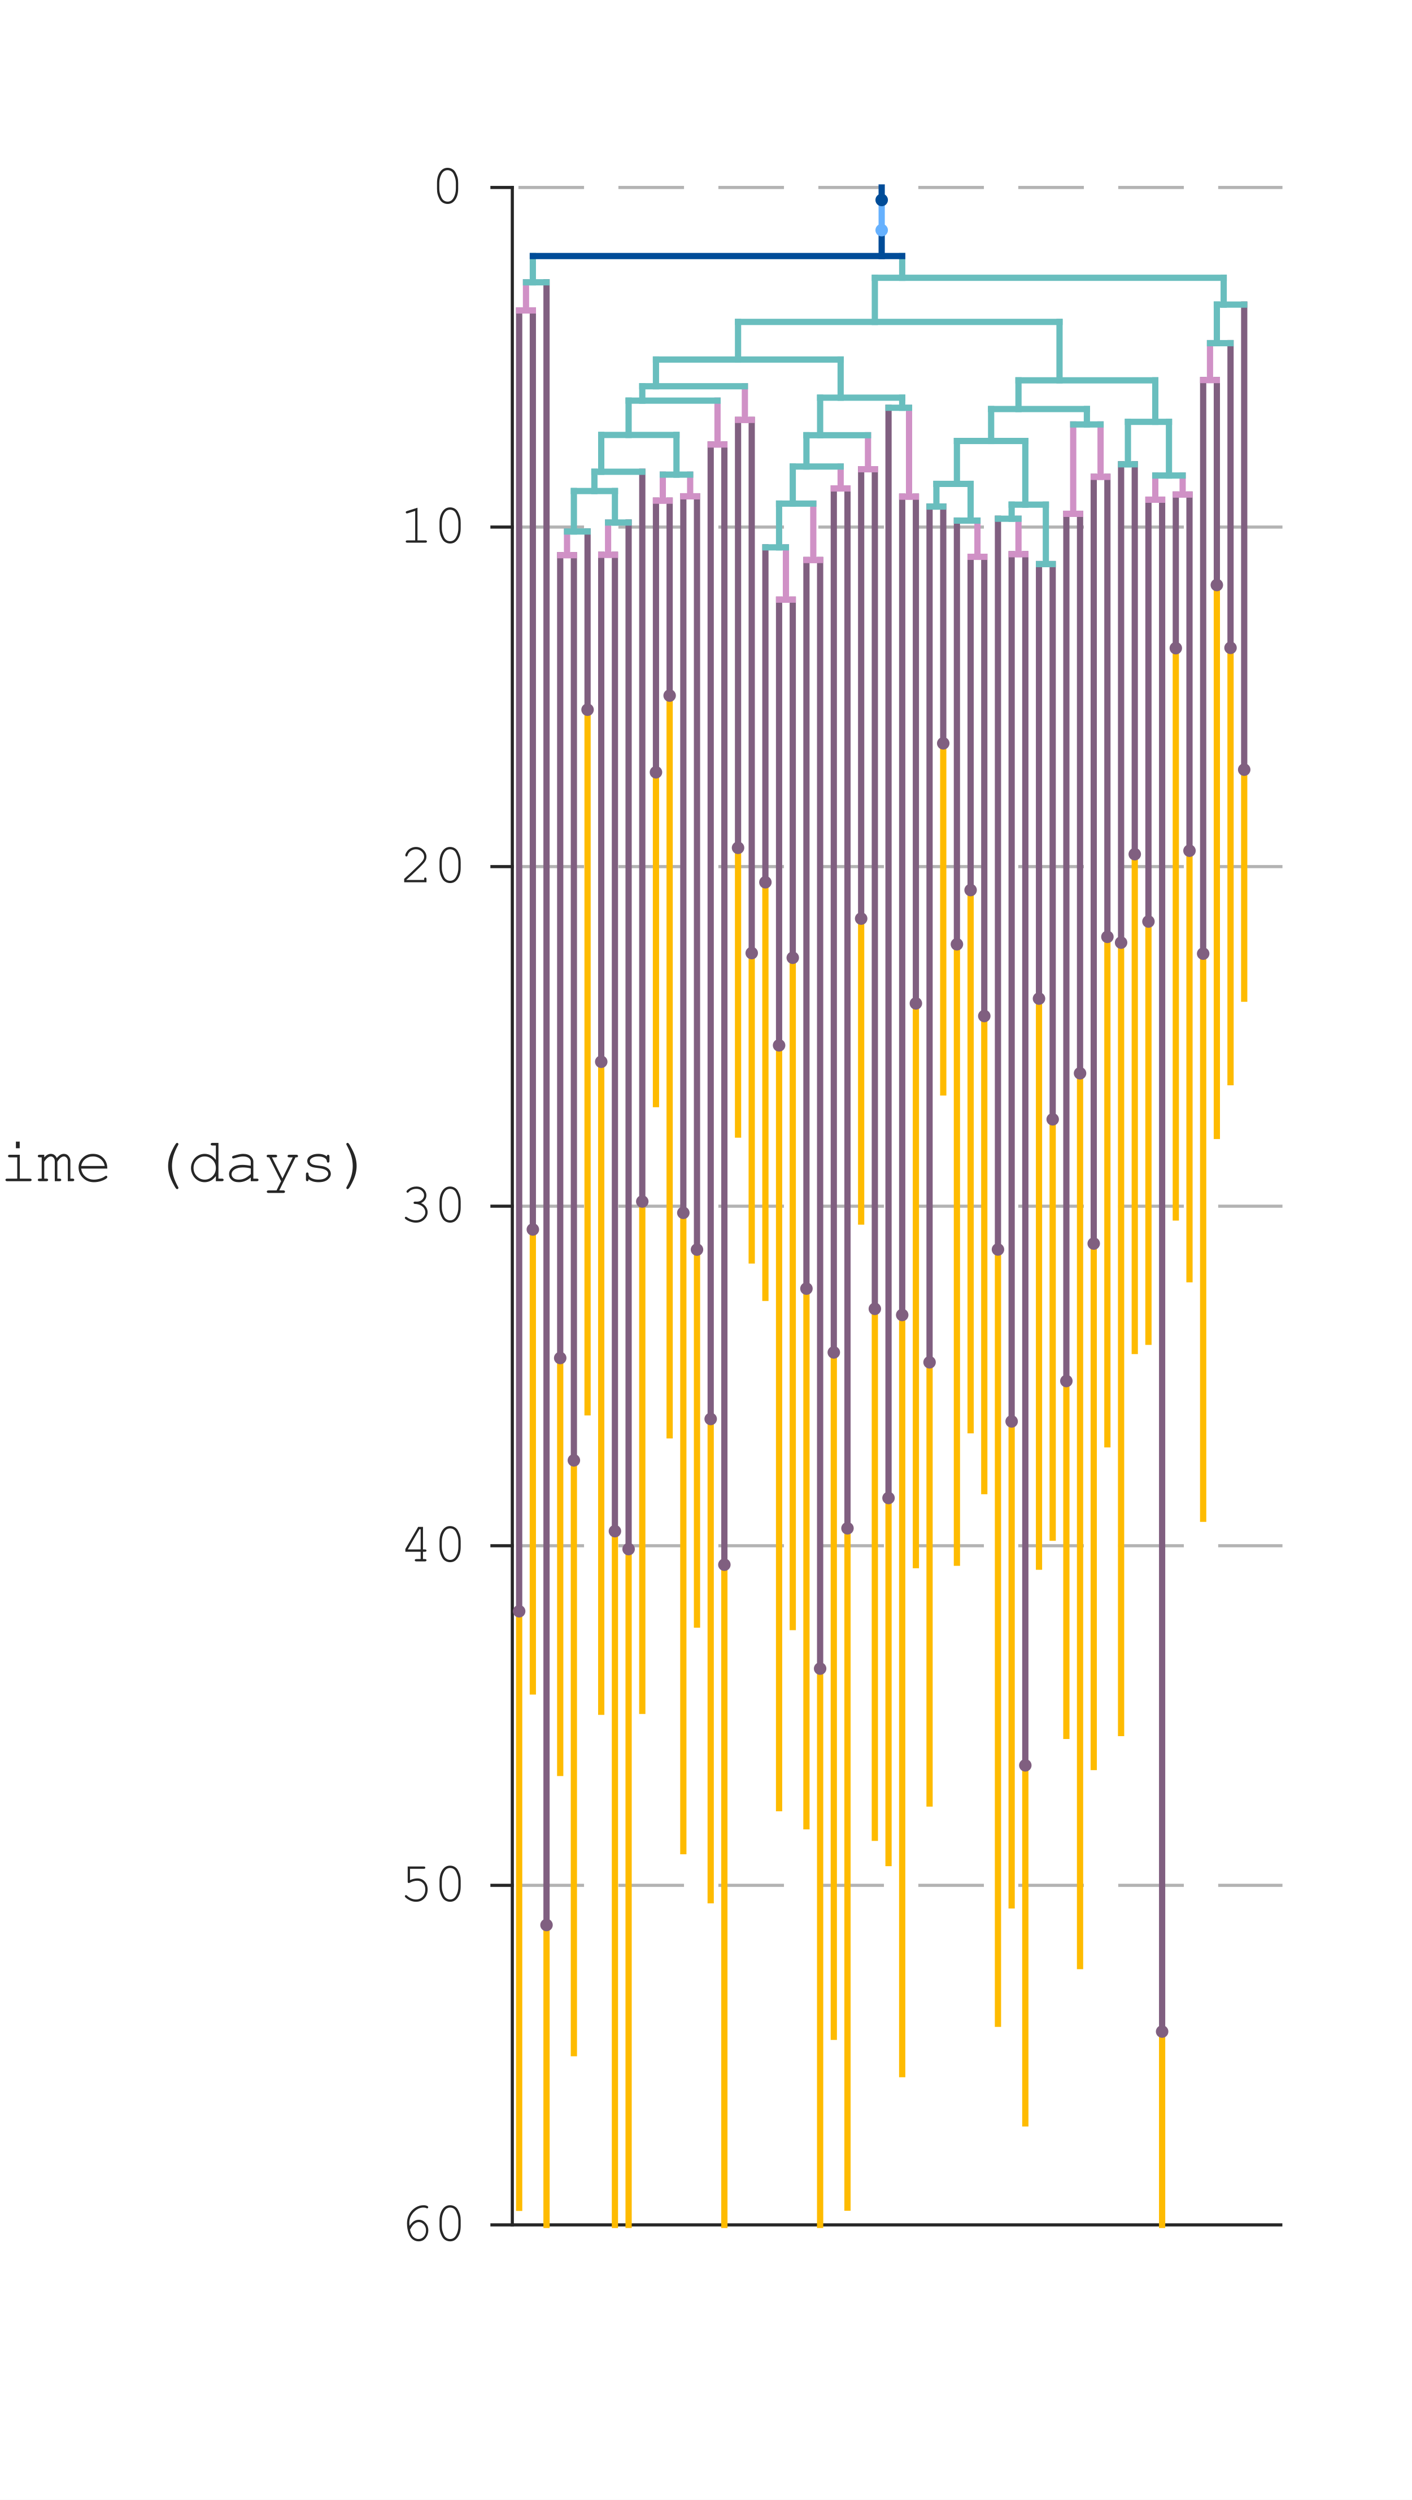 <?xml version="1.0"?>
<!DOCTYPE svg PUBLIC '-//W3C//DTD SVG 1.0//EN'
          'http://www.w3.org/TR/2001/REC-SVG-20010904/DTD/svg10.dtd'>
<svg xmlns:xlink="http://www.w3.org/1999/xlink" style="fill-opacity:1; color-rendering:auto; color-interpolation:auto; stroke:black; text-rendering:auto; stroke-linecap:square; stroke-miterlimit:10; stroke-opacity:1; shape-rendering:auto; fill:black; stroke-dasharray:none; font-weight:normal; stroke-width:1; font-family:'Dialog'; font-style:normal; stroke-linejoin:miter; font-size:12px; stroke-dashoffset:0; image-rendering:auto;" width="226" height="400" xmlns="http://www.w3.org/2000/svg"
><rect width="100%" height="100%" fill="#808080" stroke="none"/><!--Generated by the Batik Graphics2D SVG Generator--><defs id="genericDefs"
  /><g
  ><defs id="defs1"
    ><clipPath clipPathUnits="userSpaceOnUse" id="clipPath1"
      ><path d="M0 0 L226 0 L226 400 L0 400 L0 0 Z"
      /></clipPath
    ></defs
    ><g style="fill:white; stroke:white;"
    ><rect x="0" y="0" width="226" style="clip-path:url(#clipPath1); stroke:none;" height="400"
    /></g
    ><g style="fill:white; text-rendering:optimizeSpeed; color-rendering:optimizeSpeed; image-rendering:optimizeSpeed; shape-rendering:crispEdges; color-interpolation:sRGB; stroke:white;"
    ><rect x="0" width="226" height="400" y="0" style="stroke:none;"
    /></g
    ><g style="fill:rgb(38,38,38); text-rendering:geometricPrecision; color-rendering:optimizeQuality; image-rendering:optimizeQuality; stroke-linejoin:round; color-interpolation:linearRGB; stroke:rgb(38,38,38); stroke-width:0.5;"
    ><line y2="356" style="fill:none;" x1="82" x2="205" y1="356"
      /><line y2="356" style="fill:none;" x1="82" x2="82" y1="30"
      /><line y2="30" style="fill:none;" x1="82" x2="78.74" y1="30"
      /><line y2="84.333" style="fill:none;" x1="82" x2="78.74" y1="84.333"
      /><line y2="138.667" style="fill:none;" x1="82" x2="78.74" y1="138.667"
      /><line y2="193" style="fill:none;" x1="82" x2="78.74" y1="193"
      /><line y2="247.333" style="fill:none;" x1="82" x2="78.74" y1="247.333"
      /><line y2="301.667" style="fill:none;" x1="82" x2="78.74" y1="301.667"
      /><line y2="356" style="fill:none;" x1="82" x2="78.74" y1="356"
    /></g
    ><g transform="translate(74.94,30)" style="font-size:9px; fill:rgb(38,38,38); text-rendering:geometricPrecision; color-rendering:optimizeQuality; image-rendering:optimizeQuality; font-family:'Courier New'; color-interpolation:linearRGB; stroke:rgb(38,38,38);"
    ><path style="stroke:none;" d="M-1.605 -0.712 L-1.605 0.202 Q-1.605 1.393 -2.172 2.087 Q-2.616 2.632 -3.293 2.632 Q-3.618 2.632 -3.906 2.502 Q-4.194 2.373 -4.396 2.14 Q-4.523 1.995 -4.675 1.674 Q-4.827 1.353 -4.893 1.085 Q-4.994 0.707 -4.994 0.202 L-4.994 -0.712 Q-4.994 -1.908 -4.427 -2.602 Q-3.983 -3.147 -3.306 -3.147 Q-2.977 -3.147 -2.691 -3.017 Q-2.405 -2.888 -2.203 -2.655 Q-2.071 -2.505 -1.922 -2.185 Q-1.772 -1.864 -1.702 -1.6 Q-1.605 -1.222 -1.605 -0.712 ZM-1.975 -0.664 Q-1.975 -1.187 -2.122 -1.637 Q-2.269 -2.088 -2.454 -2.356 Q-2.563 -2.51 -2.739 -2.62 Q-2.99 -2.773 -3.302 -2.773 Q-3.921 -2.773 -4.273 -2.141 Q-4.625 -1.508 -4.625 -0.664 L-4.625 0.149 Q-4.625 0.672 -4.477 1.125 Q-4.33 1.577 -4.141 1.845 Q-4.036 1.995 -3.86 2.104 Q-3.609 2.263 -3.293 2.263 Q-2.678 2.263 -2.326 1.628 Q-1.975 0.993 -1.975 0.149 Z"
    /></g
    ><g transform="translate(74.94,84.333)" style="font-size:9px; fill:rgb(38,38,38); text-rendering:geometricPrecision; color-rendering:optimizeQuality; image-rendering:optimizeQuality; font-family:'Courier New'; color-interpolation:linearRGB; stroke:rgb(38,38,38);"
    ><path style="stroke:none;" d="M-8.117 -3.09 L-8.117 2.131 L-6.852 2.131 Q-6.72 2.131 -6.663 2.181 Q-6.606 2.232 -6.606 2.315 Q-6.606 2.394 -6.663 2.447 Q-6.72 2.5 -6.852 2.5 L-9.752 2.5 Q-9.884 2.5 -9.941 2.447 Q-9.998 2.394 -9.998 2.315 Q-9.998 2.232 -9.941 2.181 Q-9.884 2.131 -9.752 2.131 L-8.486 2.131 L-8.486 -2.58 L-9.69 -2.202 Q-9.778 -2.176 -9.818 -2.176 Q-9.884 -2.176 -9.939 -2.231 Q-9.994 -2.286 -9.994 -2.36 Q-9.994 -2.426 -9.95 -2.483 Q-9.915 -2.519 -9.805 -2.558 ZM-1.205 -0.712 L-1.205 0.202 Q-1.205 1.393 -1.772 2.087 Q-2.215 2.632 -2.892 2.632 Q-3.217 2.632 -3.505 2.502 Q-3.793 2.373 -3.995 2.14 Q-4.123 1.995 -4.274 1.674 Q-4.426 1.353 -4.492 1.085 Q-4.593 0.707 -4.593 0.202 L-4.593 -0.712 Q-4.593 -1.908 -4.026 -2.602 Q-3.582 -3.147 -2.905 -3.147 Q-2.576 -3.147 -2.29 -3.017 Q-2.004 -2.888 -1.802 -2.655 Q-1.67 -2.505 -1.521 -2.185 Q-1.372 -1.864 -1.301 -1.6 Q-1.205 -1.222 -1.205 -0.712 ZM-1.574 -0.664 Q-1.574 -1.187 -1.721 -1.637 Q-1.868 -2.088 -2.053 -2.356 Q-2.163 -2.51 -2.338 -2.62 Q-2.589 -2.773 -2.901 -2.773 Q-3.521 -2.773 -3.872 -2.141 Q-4.224 -1.508 -4.224 -0.664 L-4.224 0.149 Q-4.224 0.672 -4.076 1.125 Q-3.929 1.577 -3.74 1.845 Q-3.635 1.995 -3.459 2.104 Q-3.208 2.263 -2.892 2.263 Q-2.277 2.263 -1.925 1.628 Q-1.574 0.993 -1.574 0.149 Z"
    /></g
    ><g transform="translate(74.94,138.667)" style="font-size:9px; fill:rgb(38,38,38); text-rendering:geometricPrecision; color-rendering:optimizeQuality; image-rendering:optimizeQuality; font-family:'Courier New'; color-interpolation:linearRGB; stroke:rgb(38,38,38);"
    ><path style="stroke:none;" d="M-9.888 2.131 L-7.054 2.131 L-7.054 1.986 Q-7.054 1.854 -7.001 1.797 Q-6.948 1.74 -6.865 1.74 Q-6.786 1.74 -6.733 1.797 Q-6.68 1.854 -6.68 1.986 L-6.68 2.5 L-10.248 2.5 L-10.248 1.955 Q-9.123 0.944 -8.06 -0.102 Q-7.564 -0.589 -7.379 -0.818 Q-7.194 -1.046 -7.126 -1.22 Q-7.058 -1.394 -7.058 -1.569 Q-7.058 -2.044 -7.44 -2.409 Q-7.823 -2.773 -8.363 -2.773 Q-8.847 -2.773 -9.22 -2.497 Q-9.594 -2.22 -9.704 -1.811 Q-9.73 -1.706 -9.77 -1.675 Q-9.822 -1.631 -9.893 -1.631 Q-9.967 -1.631 -10.018 -1.681 Q-10.068 -1.732 -10.068 -1.802 Q-10.068 -2.013 -9.838 -2.373 Q-9.607 -2.734 -9.2 -2.94 Q-8.794 -3.147 -8.368 -3.147 Q-7.678 -3.147 -7.181 -2.668 Q-6.685 -2.189 -6.685 -1.583 Q-6.685 -1.328 -6.768 -1.115 Q-6.852 -0.901 -7.051 -0.649 Q-7.252 -0.396 -7.77 0.114 Q-9.071 1.397 -9.888 2.104 ZM-1.205 -0.712 L-1.205 0.202 Q-1.205 1.393 -1.772 2.087 Q-2.215 2.632 -2.892 2.632 Q-3.217 2.632 -3.505 2.502 Q-3.793 2.373 -3.995 2.14 Q-4.123 1.995 -4.274 1.674 Q-4.426 1.353 -4.492 1.085 Q-4.593 0.707 -4.593 0.202 L-4.593 -0.712 Q-4.593 -1.908 -4.026 -2.602 Q-3.582 -3.147 -2.905 -3.147 Q-2.576 -3.147 -2.29 -3.017 Q-2.004 -2.888 -1.802 -2.655 Q-1.67 -2.505 -1.521 -2.185 Q-1.372 -1.864 -1.301 -1.6 Q-1.205 -1.222 -1.205 -0.712 ZM-1.574 -0.664 Q-1.574 -1.187 -1.721 -1.637 Q-1.868 -2.088 -2.053 -2.356 Q-2.163 -2.51 -2.338 -2.62 Q-2.589 -2.773 -2.901 -2.773 Q-3.521 -2.773 -3.872 -2.141 Q-4.224 -1.508 -4.224 -0.664 L-4.224 0.149 Q-4.224 0.672 -4.076 1.125 Q-3.929 1.577 -3.74 1.845 Q-3.635 1.995 -3.459 2.104 Q-3.208 2.263 -2.892 2.263 Q-2.277 2.263 -1.925 1.628 Q-1.574 0.993 -1.574 0.149 Z"
    /></g
    ><g transform="translate(74.94,193)" style="font-size:9px; fill:rgb(38,38,38); text-rendering:geometricPrecision; color-rendering:optimizeQuality; image-rendering:optimizeQuality; font-family:'Courier New'; color-interpolation:linearRGB; stroke:rgb(38,38,38);"
    ><path style="stroke:none;" d="M-7.542 -0.501 Q-7.032 -0.273 -6.764 0.125 Q-6.496 0.522 -6.496 0.953 Q-6.496 1.617 -7.034 2.124 Q-7.572 2.632 -8.381 2.632 Q-8.855 2.632 -9.365 2.43 Q-9.875 2.228 -10.077 2.017 Q-10.143 1.946 -10.143 1.867 Q-10.143 1.797 -10.092 1.744 Q-10.042 1.691 -9.972 1.691 Q-9.901 1.691 -9.813 1.757 Q-9.132 2.263 -8.372 2.263 Q-7.731 2.263 -7.298 1.861 Q-6.865 1.458 -6.865 0.966 Q-6.865 0.637 -7.078 0.32 Q-7.291 0.004 -7.691 -0.178 Q-8.091 -0.361 -8.499 -0.361 Q-8.631 -0.361 -8.688 -0.411 Q-8.746 -0.462 -8.746 -0.545 Q-8.746 -0.625 -8.691 -0.677 Q-8.636 -0.73 -8.526 -0.73 L-8.21 -0.726 Q-7.713 -0.726 -7.39 -1.029 Q-7.067 -1.332 -7.067 -1.732 Q-7.067 -2.145 -7.405 -2.461 Q-7.744 -2.778 -8.289 -2.778 Q-8.671 -2.778 -8.992 -2.646 Q-9.312 -2.514 -9.506 -2.286 Q-9.576 -2.198 -9.614 -2.178 Q-9.651 -2.158 -9.699 -2.158 Q-9.774 -2.158 -9.827 -2.209 Q-9.879 -2.259 -9.879 -2.33 Q-9.879 -2.505 -9.497 -2.773 Q-8.965 -3.147 -8.289 -3.147 Q-7.59 -3.147 -7.142 -2.727 Q-6.693 -2.308 -6.693 -1.728 Q-6.693 -1.358 -6.909 -1.029 Q-7.124 -0.699 -7.542 -0.501 ZM-1.205 -0.712 L-1.205 0.202 Q-1.205 1.393 -1.772 2.087 Q-2.215 2.632 -2.892 2.632 Q-3.217 2.632 -3.505 2.502 Q-3.793 2.373 -3.995 2.14 Q-4.123 1.995 -4.274 1.674 Q-4.426 1.353 -4.492 1.085 Q-4.593 0.707 -4.593 0.202 L-4.593 -0.712 Q-4.593 -1.908 -4.026 -2.602 Q-3.582 -3.147 -2.905 -3.147 Q-2.576 -3.147 -2.29 -3.017 Q-2.004 -2.888 -1.802 -2.655 Q-1.67 -2.505 -1.521 -2.185 Q-1.372 -1.864 -1.301 -1.6 Q-1.205 -1.222 -1.205 -0.712 ZM-1.574 -0.664 Q-1.574 -1.187 -1.721 -1.637 Q-1.868 -2.088 -2.053 -2.356 Q-2.163 -2.51 -2.338 -2.62 Q-2.589 -2.773 -2.901 -2.773 Q-3.521 -2.773 -3.872 -2.141 Q-4.224 -1.508 -4.224 -0.664 L-4.224 0.149 Q-4.224 0.672 -4.076 1.125 Q-3.929 1.577 -3.74 1.845 Q-3.635 1.995 -3.459 2.104 Q-3.208 2.263 -2.892 2.263 Q-2.277 2.263 -1.925 1.628 Q-1.574 0.993 -1.574 0.149 Z"
    /></g
    ><g transform="translate(74.94,247.333)" style="font-size:9px; fill:rgb(38,38,38); text-rendering:geometricPrecision; color-rendering:optimizeQuality; image-rendering:optimizeQuality; font-family:'Courier New'; color-interpolation:linearRGB; stroke:rgb(38,38,38);"
    ><path style="stroke:none;" d="M-7.612 0.958 L-10.06 0.958 L-10.06 0.531 L-8.007 -3.015 L-7.238 -3.015 L-7.238 0.588 L-6.931 0.588 Q-6.794 0.588 -6.737 0.639 Q-6.68 0.69 -6.68 0.773 Q-6.68 0.852 -6.737 0.905 Q-6.794 0.958 -6.931 0.958 L-7.238 0.958 L-7.238 2.131 L-6.931 2.131 Q-6.794 2.131 -6.737 2.181 Q-6.68 2.232 -6.68 2.315 Q-6.68 2.394 -6.737 2.447 Q-6.794 2.5 -6.931 2.5 L-8.302 2.5 Q-8.438 2.5 -8.495 2.447 Q-8.552 2.394 -8.552 2.315 Q-8.552 2.232 -8.495 2.181 Q-8.438 2.131 -8.302 2.131 L-7.612 2.131 ZM-7.612 0.588 L-7.612 -2.642 L-7.805 -2.642 L-9.673 0.588 ZM-1.205 -0.712 L-1.205 0.202 Q-1.205 1.393 -1.772 2.087 Q-2.215 2.632 -2.892 2.632 Q-3.217 2.632 -3.505 2.502 Q-3.793 2.373 -3.995 2.14 Q-4.123 1.995 -4.274 1.674 Q-4.426 1.353 -4.492 1.085 Q-4.593 0.707 -4.593 0.202 L-4.593 -0.712 Q-4.593 -1.908 -4.026 -2.602 Q-3.582 -3.147 -2.905 -3.147 Q-2.576 -3.147 -2.29 -3.017 Q-2.004 -2.888 -1.802 -2.655 Q-1.67 -2.505 -1.521 -2.185 Q-1.372 -1.864 -1.301 -1.6 Q-1.205 -1.222 -1.205 -0.712 ZM-1.574 -0.664 Q-1.574 -1.187 -1.721 -1.637 Q-1.868 -2.088 -2.053 -2.356 Q-2.163 -2.51 -2.338 -2.62 Q-2.589 -2.773 -2.901 -2.773 Q-3.521 -2.773 -3.872 -2.141 Q-4.224 -1.508 -4.224 -0.664 L-4.224 0.149 Q-4.224 0.672 -4.076 1.125 Q-3.929 1.577 -3.74 1.845 Q-3.635 1.995 -3.459 2.104 Q-3.208 2.263 -2.892 2.263 Q-2.277 2.263 -1.925 1.628 Q-1.574 0.993 -1.574 0.149 Z"
    /></g
    ><g transform="translate(74.94,301.667)" style="font-size:9px; fill:rgb(38,38,38); text-rendering:geometricPrecision; color-rendering:optimizeQuality; image-rendering:optimizeQuality; font-family:'Courier New'; color-interpolation:linearRGB; stroke:rgb(38,38,38);"
    ><path style="stroke:none;" d="M-9.317 -2.642 L-9.317 -0.835 Q-8.992 -0.972 -8.693 -1.04 Q-8.394 -1.108 -8.126 -1.108 Q-7.432 -1.108 -6.964 -0.62 Q-6.496 -0.132 -6.496 0.663 Q-6.496 1.542 -7.023 2.087 Q-7.55 2.632 -8.341 2.632 Q-8.864 2.632 -9.348 2.399 Q-9.69 2.236 -9.972 1.995 Q-10.139 1.85 -10.139 1.753 Q-10.139 1.674 -10.086 1.619 Q-10.033 1.564 -9.963 1.564 Q-9.888 1.564 -9.805 1.643 Q-9.141 2.263 -8.359 2.263 Q-7.713 2.263 -7.291 1.821 Q-6.869 1.379 -6.869 0.645 Q-6.869 0.021 -7.234 -0.359 Q-7.599 -0.739 -8.161 -0.739 Q-8.737 -0.739 -9.312 -0.435 Q-9.453 -0.365 -9.51 -0.365 Q-9.589 -0.365 -9.638 -0.418 Q-9.686 -0.471 -9.686 -0.567 L-9.686 -3.015 L-7.111 -3.015 Q-6.979 -3.015 -6.922 -2.962 Q-6.865 -2.91 -6.865 -2.826 Q-6.865 -2.747 -6.922 -2.694 Q-6.979 -2.642 -7.111 -2.642 ZM-1.205 -0.712 L-1.205 0.202 Q-1.205 1.393 -1.772 2.087 Q-2.215 2.632 -2.892 2.632 Q-3.217 2.632 -3.505 2.502 Q-3.793 2.373 -3.995 2.14 Q-4.123 1.995 -4.274 1.674 Q-4.426 1.353 -4.492 1.085 Q-4.593 0.707 -4.593 0.202 L-4.593 -0.712 Q-4.593 -1.908 -4.026 -2.602 Q-3.582 -3.147 -2.905 -3.147 Q-2.576 -3.147 -2.29 -3.017 Q-2.004 -2.888 -1.802 -2.655 Q-1.67 -2.505 -1.521 -2.185 Q-1.372 -1.864 -1.301 -1.6 Q-1.205 -1.222 -1.205 -0.712 ZM-1.574 -0.664 Q-1.574 -1.187 -1.721 -1.637 Q-1.868 -2.088 -2.053 -2.356 Q-2.163 -2.51 -2.338 -2.62 Q-2.589 -2.773 -2.901 -2.773 Q-3.521 -2.773 -3.872 -2.141 Q-4.224 -1.508 -4.224 -0.664 L-4.224 0.149 Q-4.224 0.672 -4.076 1.125 Q-3.929 1.577 -3.74 1.845 Q-3.635 1.995 -3.459 2.104 Q-3.208 2.263 -2.892 2.263 Q-2.277 2.263 -1.925 1.628 Q-1.574 0.993 -1.574 0.149 Z"
    /></g
    ><g transform="translate(74.94,356)" style="font-size:9px; fill:rgb(38,38,38); text-rendering:geometricPrecision; color-rendering:optimizeQuality; image-rendering:optimizeQuality; font-family:'Courier New'; color-interpolation:linearRGB; stroke:rgb(38,38,38);"
    ><path style="stroke:none;" d="M-9.4 0.167 Q-9.058 -0.339 -8.695 -0.581 Q-8.332 -0.822 -7.889 -0.822 Q-7.3 -0.822 -6.843 -0.332 Q-6.386 0.158 -6.386 0.878 Q-6.386 1.538 -6.803 2.085 Q-7.221 2.632 -7.955 2.632 Q-8.434 2.632 -8.849 2.337 Q-9.264 2.043 -9.502 1.432 Q-9.796 0.672 -9.796 -0.251 Q-9.796 -0.945 -9.519 -1.543 Q-9.308 -2.004 -8.957 -2.354 Q-8.605 -2.703 -8.137 -2.925 Q-7.669 -3.147 -7.124 -3.147 Q-6.755 -3.147 -6.509 -2.998 Q-6.403 -2.932 -6.403 -2.822 Q-6.403 -2.743 -6.452 -2.692 Q-6.5 -2.642 -6.575 -2.642 Q-6.632 -2.642 -6.711 -2.686 Q-6.891 -2.773 -7.159 -2.773 Q-8.016 -2.773 -8.721 -2.037 Q-9.427 -1.301 -9.427 -0.286 Q-9.427 -0.141 -9.4 0.167 ZM-9.317 0.777 Q-9.15 1.577 -8.792 1.92 Q-8.434 2.263 -7.946 2.263 Q-7.454 2.263 -7.104 1.878 Q-6.755 1.494 -6.755 0.878 Q-6.755 0.303 -7.106 -0.075 Q-7.458 -0.453 -7.902 -0.453 Q-8.328 -0.453 -8.724 -0.088 Q-8.987 0.153 -9.317 0.777 ZM-1.205 -0.712 L-1.205 0.202 Q-1.205 1.393 -1.772 2.087 Q-2.215 2.632 -2.892 2.632 Q-3.217 2.632 -3.505 2.502 Q-3.793 2.373 -3.995 2.14 Q-4.123 1.995 -4.274 1.674 Q-4.426 1.353 -4.492 1.085 Q-4.593 0.707 -4.593 0.202 L-4.593 -0.712 Q-4.593 -1.908 -4.026 -2.602 Q-3.582 -3.147 -2.905 -3.147 Q-2.576 -3.147 -2.29 -3.017 Q-2.004 -2.888 -1.802 -2.655 Q-1.67 -2.505 -1.521 -2.185 Q-1.372 -1.864 -1.301 -1.6 Q-1.205 -1.222 -1.205 -0.712 ZM-1.574 -0.664 Q-1.574 -1.187 -1.721 -1.637 Q-1.868 -2.088 -2.053 -2.356 Q-2.163 -2.51 -2.338 -2.62 Q-2.589 -2.773 -2.901 -2.773 Q-3.521 -2.773 -3.872 -2.141 Q-4.224 -1.508 -4.224 -0.664 L-4.224 0.149 Q-4.224 0.672 -4.076 1.125 Q-3.929 1.577 -3.74 1.845 Q-3.635 1.995 -3.459 2.104 Q-3.208 2.263 -2.892 2.263 Q-2.277 2.263 -1.925 1.628 Q-1.574 0.993 -1.574 0.149 Z"
    /></g
    ><g transform="translate(60.94,193)" style="font-size:10px; fill:rgb(38,38,38); text-rendering:geometricPrecision; color-rendering:optimizeQuality; image-rendering:optimizeQuality; font-family:'Courier New'; color-interpolation:linearRGB; stroke:rgb(38,38,38);"
    ><path style="stroke:none;" d="M-119.608 -4.41 L-119.608 -9.303 L-119.955 -9.303 Q-120.102 -9.303 -120.165 -9.359 Q-120.228 -9.415 -120.228 -9.508 Q-120.228 -9.601 -120.165 -9.657 Q-120.102 -9.713 -119.955 -9.713 L-117.748 -9.713 Q-117.231 -9.713 -116.803 -9.498 Q-116.376 -9.283 -116.151 -9.01 Q-115.766 -8.546 -115.565 -8.028 Q-115.424 -7.652 -115.424 -7.14 L-115.424 -6.573 Q-115.424 -5.943 -115.702 -5.353 Q-115.981 -4.762 -116.63 -4.322 Q-117.113 -4 -117.748 -4 L-119.955 -4 Q-120.102 -4 -120.165 -4.059 Q-120.228 -4.117 -120.228 -4.205 Q-120.228 -4.298 -120.165 -4.354 Q-120.102 -4.41 -119.955 -4.41 ZM-119.198 -4.41 L-117.709 -4.41 Q-117.191 -4.41 -116.74 -4.747 Q-116.288 -5.084 -116.061 -5.555 Q-115.834 -6.026 -115.834 -6.485 L-115.834 -7.228 Q-115.834 -7.608 -115.956 -7.906 Q-116.132 -8.341 -116.454 -8.731 Q-116.63 -8.946 -116.972 -9.124 Q-117.314 -9.303 -117.709 -9.303 L-119.198 -9.303 ZM-111.796 -10.333 L-111.796 -9.273 L-112.401 -9.273 L-112.401 -10.333 ZM-111.781 -8.229 L-111.781 -4.41 L-110.17 -4.41 Q-110.019 -4.41 -109.955 -4.354 Q-109.892 -4.298 -109.892 -4.205 Q-109.892 -4.117 -109.955 -4.059 Q-110.019 -4 -110.17 -4 L-113.803 -4 Q-113.949 -4 -114.013 -4.059 Q-114.076 -4.117 -114.076 -4.205 Q-114.076 -4.298 -114.013 -4.354 Q-113.949 -4.41 -113.803 -4.41 L-112.191 -4.41 L-112.191 -7.814 L-113.388 -7.814 Q-113.534 -7.814 -113.6 -7.872 Q-113.666 -7.931 -113.666 -8.019 Q-113.666 -8.111 -113.603 -8.17 Q-113.539 -8.229 -113.388 -8.229 ZM-105.639 -4 L-106.332 -4 L-108.017 -7.814 L-108.436 -7.814 Q-108.583 -7.814 -108.647 -7.872 Q-108.71 -7.931 -108.71 -8.023 Q-108.71 -8.111 -108.647 -8.17 Q-108.583 -8.229 -108.436 -8.229 L-106.898 -8.229 Q-106.752 -8.229 -106.689 -8.17 Q-106.625 -8.111 -106.625 -8.019 Q-106.625 -7.931 -106.689 -7.872 Q-106.752 -7.814 -106.898 -7.814 L-107.577 -7.814 L-106.073 -4.41 L-105.893 -4.41 L-104.418 -7.814 L-105.102 -7.814 Q-105.248 -7.814 -105.311 -7.872 Q-105.375 -7.931 -105.375 -8.023 Q-105.375 -8.111 -105.311 -8.17 Q-105.248 -8.229 -105.102 -8.229 L-103.559 -8.229 Q-103.407 -8.229 -103.346 -8.17 Q-103.285 -8.111 -103.285 -8.019 Q-103.285 -7.931 -103.346 -7.872 Q-103.407 -7.814 -103.559 -7.814 L-103.974 -7.814 ZM-99.794 -10.333 L-99.794 -9.273 L-100.399 -9.273 L-100.399 -10.333 ZM-99.779 -8.229 L-99.779 -4.41 L-98.168 -4.41 Q-98.017 -4.41 -97.953 -4.354 Q-97.89 -4.298 -97.89 -4.205 Q-97.89 -4.117 -97.953 -4.059 Q-98.017 -4 -98.168 -4 L-101.801 -4 Q-101.947 -4 -102.011 -4.059 Q-102.074 -4.117 -102.074 -4.205 Q-102.074 -4.298 -102.011 -4.354 Q-101.947 -4.41 -101.801 -4.41 L-100.189 -4.41 L-100.189 -7.814 L-101.386 -7.814 Q-101.532 -7.814 -101.598 -7.872 Q-101.664 -7.931 -101.664 -8.019 Q-101.664 -8.111 -101.601 -8.17 Q-101.537 -8.229 -101.386 -8.229 ZM-92.641 -7.96 Q-92.641 -8.102 -92.582 -8.165 Q-92.523 -8.229 -92.436 -8.229 Q-92.343 -8.229 -92.284 -8.165 Q-92.226 -8.102 -92.226 -7.95 L-92.226 -7.247 Q-92.226 -7.101 -92.284 -7.037 Q-92.343 -6.974 -92.436 -6.974 Q-92.519 -6.974 -92.575 -7.027 Q-92.631 -7.081 -92.641 -7.203 Q-92.67 -7.496 -92.943 -7.686 Q-93.344 -7.96 -94.003 -7.96 Q-94.691 -7.96 -95.072 -7.682 Q-95.36 -7.472 -95.36 -7.213 Q-95.36 -6.92 -95.019 -6.725 Q-94.784 -6.588 -94.13 -6.515 Q-93.275 -6.422 -92.943 -6.305 Q-92.47 -6.134 -92.238 -5.831 Q-92.006 -5.528 -92.006 -5.177 Q-92.006 -4.654 -92.509 -4.247 Q-93.012 -3.839 -93.983 -3.839 Q-94.955 -3.839 -95.575 -4.332 Q-95.575 -4.166 -95.595 -4.117 Q-95.614 -4.068 -95.665 -4.034 Q-95.717 -4 -95.78 -4 Q-95.868 -4 -95.927 -4.064 Q-95.985 -4.127 -95.985 -4.273 L-95.985 -5.118 Q-95.985 -5.265 -95.929 -5.328 Q-95.873 -5.392 -95.78 -5.392 Q-95.692 -5.392 -95.631 -5.331 Q-95.57 -5.269 -95.57 -5.167 Q-95.57 -4.942 -95.458 -4.791 Q-95.287 -4.557 -94.914 -4.403 Q-94.54 -4.249 -93.998 -4.249 Q-93.197 -4.249 -92.807 -4.547 Q-92.416 -4.845 -92.416 -5.177 Q-92.416 -5.558 -92.811 -5.787 Q-93.212 -6.017 -93.976 -6.095 Q-94.74 -6.173 -95.072 -6.3 Q-95.404 -6.427 -95.59 -6.681 Q-95.775 -6.935 -95.775 -7.228 Q-95.775 -7.755 -95.258 -8.065 Q-94.74 -8.375 -94.022 -8.375 Q-93.173 -8.375 -92.641 -7.96 ZM-87.792 -10.333 L-87.792 -9.273 L-88.397 -9.273 L-88.397 -10.333 ZM-87.777 -8.229 L-87.777 -4.41 L-86.166 -4.41 Q-86.015 -4.41 -85.951 -4.354 Q-85.888 -4.298 -85.888 -4.205 Q-85.888 -4.117 -85.951 -4.059 Q-86.015 -4 -86.166 -4 L-89.799 -4 Q-89.945 -4 -90.009 -4.059 Q-90.072 -4.117 -90.072 -4.205 Q-90.072 -4.298 -90.009 -4.354 Q-89.945 -4.41 -89.799 -4.41 L-88.188 -4.41 L-88.188 -7.814 L-89.384 -7.814 Q-89.53 -7.814 -89.596 -7.872 Q-89.662 -7.931 -89.662 -8.019 Q-89.662 -8.111 -89.599 -8.17 Q-89.535 -8.229 -89.384 -8.229 ZM-79.701 -6.104 Q-79.701 -5.167 -80.373 -4.503 Q-81.044 -3.839 -81.991 -3.839 Q-82.948 -3.839 -83.617 -4.505 Q-84.286 -5.172 -84.286 -6.104 Q-84.286 -7.042 -83.617 -7.708 Q-82.948 -8.375 -81.991 -8.375 Q-81.044 -8.375 -80.373 -7.711 Q-79.701 -7.047 -79.701 -6.104 ZM-80.116 -6.104 Q-80.116 -6.876 -80.665 -7.418 Q-81.215 -7.96 -81.996 -7.96 Q-82.777 -7.96 -83.327 -7.415 Q-83.876 -6.871 -83.876 -6.104 Q-83.876 -5.343 -83.327 -4.796 Q-82.777 -4.249 -81.996 -4.249 Q-81.215 -4.249 -80.665 -4.793 Q-80.116 -5.338 -80.116 -6.104 ZM-77.318 -8.229 L-77.318 -7.608 Q-76.889 -8.043 -76.542 -8.209 Q-76.195 -8.375 -75.761 -8.375 Q-75.292 -8.375 -74.906 -8.175 Q-74.633 -8.028 -74.411 -7.689 Q-74.189 -7.35 -74.189 -6.993 L-74.189 -4.41 L-73.842 -4.41 Q-73.695 -4.41 -73.632 -4.354 Q-73.568 -4.298 -73.568 -4.205 Q-73.568 -4.117 -73.632 -4.059 Q-73.695 -4 -73.842 -4 L-74.94 -4 Q-75.092 -4 -75.155 -4.059 Q-75.219 -4.117 -75.219 -4.205 Q-75.219 -4.298 -75.155 -4.354 Q-75.092 -4.41 -74.94 -4.41 L-74.599 -4.41 L-74.599 -6.925 Q-74.599 -7.359 -74.916 -7.66 Q-75.233 -7.96 -75.766 -7.96 Q-76.171 -7.96 -76.469 -7.796 Q-76.767 -7.633 -77.318 -6.983 L-77.318 -4.41 L-76.855 -4.41 Q-76.708 -4.41 -76.644 -4.354 Q-76.581 -4.298 -76.581 -4.205 Q-76.581 -4.117 -76.644 -4.059 Q-76.708 -4 -76.855 -4 L-78.192 -4 Q-78.339 -4 -78.402 -4.059 Q-78.466 -4.117 -78.466 -4.205 Q-78.466 -4.298 -78.402 -4.354 Q-78.339 -4.41 -78.192 -4.41 L-77.728 -4.41 L-77.728 -7.814 L-78.075 -7.814 Q-78.222 -7.814 -78.285 -7.872 Q-78.349 -7.931 -78.349 -8.023 Q-78.349 -8.111 -78.285 -8.17 Q-78.222 -8.229 -78.075 -8.229 ZM-63.788 -9.303 L-63.788 -4.41 L-62.724 -4.41 Q-62.577 -4.41 -62.514 -4.354 Q-62.45 -4.298 -62.45 -4.205 Q-62.45 -4.117 -62.514 -4.059 Q-62.577 -4 -62.724 -4 L-65.268 -4 Q-65.414 -4 -65.478 -4.059 Q-65.541 -4.117 -65.541 -4.205 Q-65.541 -4.298 -65.478 -4.354 Q-65.414 -4.41 -65.268 -4.41 L-64.203 -4.41 L-64.203 -9.303 L-65.883 -9.303 L-65.883 -7.882 Q-65.883 -7.731 -65.939 -7.667 Q-65.995 -7.604 -66.088 -7.604 Q-66.176 -7.604 -66.234 -7.667 Q-66.293 -7.731 -66.293 -7.882 L-66.293 -9.713 L-61.698 -9.713 L-61.698 -7.882 Q-61.698 -7.731 -61.754 -7.667 Q-61.81 -7.604 -61.903 -7.604 Q-61.996 -7.604 -62.052 -7.667 Q-62.108 -7.731 -62.108 -7.882 L-62.108 -9.303 ZM-57.787 -10.333 L-57.787 -9.273 L-58.393 -9.273 L-58.393 -10.333 ZM-57.773 -8.229 L-57.773 -4.41 L-56.161 -4.41 Q-56.01 -4.41 -55.946 -4.354 Q-55.883 -4.298 -55.883 -4.205 Q-55.883 -4.117 -55.946 -4.059 Q-56.01 -4 -56.161 -4 L-59.794 -4 Q-59.94 -4 -60.004 -4.059 Q-60.067 -4.117 -60.067 -4.205 Q-60.067 -4.298 -60.004 -4.354 Q-59.94 -4.41 -59.794 -4.41 L-58.183 -4.41 L-58.183 -7.814 L-59.379 -7.814 Q-59.525 -7.814 -59.591 -7.872 Q-59.657 -7.931 -59.657 -8.019 Q-59.657 -8.111 -59.594 -8.17 Q-59.53 -8.229 -59.379 -8.229 ZM-53.856 -8.229 L-53.856 -7.814 Q-53.334 -8.375 -52.807 -8.375 Q-52.489 -8.375 -52.25 -8.207 Q-52.011 -8.038 -51.85 -7.696 Q-51.576 -8.038 -51.295 -8.207 Q-51.015 -8.375 -50.731 -8.375 Q-50.287 -8.375 -50.023 -8.087 Q-49.677 -7.716 -49.677 -7.276 L-49.677 -4.41 L-49.33 -4.41 Q-49.184 -4.41 -49.12 -4.354 Q-49.057 -4.298 -49.057 -4.205 Q-49.057 -4.117 -49.12 -4.059 Q-49.184 -4 -49.33 -4 L-50.087 -4 L-50.087 -7.237 Q-50.087 -7.55 -50.277 -7.755 Q-50.468 -7.96 -50.717 -7.96 Q-50.941 -7.96 -51.19 -7.792 Q-51.44 -7.623 -51.757 -7.13 L-51.757 -4.41 L-51.415 -4.41 Q-51.269 -4.41 -51.205 -4.354 Q-51.142 -4.298 -51.142 -4.205 Q-51.142 -4.117 -51.205 -4.059 Q-51.269 -4 -51.415 -4 L-52.172 -4 L-52.172 -7.208 Q-52.172 -7.535 -52.365 -7.748 Q-52.558 -7.96 -52.797 -7.96 Q-53.017 -7.96 -53.231 -7.818 Q-53.529 -7.618 -53.856 -7.13 L-53.856 -4.41 L-53.51 -4.41 Q-53.363 -4.41 -53.3 -4.354 Q-53.236 -4.298 -53.236 -4.205 Q-53.236 -4.117 -53.3 -4.059 Q-53.363 -4 -53.51 -4 L-54.613 -4 Q-54.76 -4 -54.823 -4.059 Q-54.887 -4.117 -54.887 -4.205 Q-54.887 -4.298 -54.823 -4.354 Q-54.76 -4.41 -54.613 -4.41 L-54.267 -4.41 L-54.267 -7.814 L-54.613 -7.814 Q-54.76 -7.814 -54.823 -7.872 Q-54.887 -7.931 -54.887 -8.023 Q-54.887 -8.111 -54.823 -8.17 Q-54.76 -8.229 -54.613 -8.229 ZM-43.769 -6.017 L-47.948 -6.017 Q-47.841 -5.221 -47.282 -4.735 Q-46.723 -4.249 -45.898 -4.249 Q-45.438 -4.249 -44.935 -4.4 Q-44.433 -4.552 -44.115 -4.801 Q-44.023 -4.874 -43.954 -4.874 Q-43.876 -4.874 -43.817 -4.813 Q-43.759 -4.752 -43.759 -4.669 Q-43.759 -4.586 -43.837 -4.508 Q-44.071 -4.264 -44.669 -4.051 Q-45.268 -3.839 -45.898 -3.839 Q-46.952 -3.839 -47.658 -4.53 Q-48.363 -5.221 -48.363 -6.202 Q-48.363 -7.096 -47.702 -7.735 Q-47.04 -8.375 -46.063 -8.375 Q-45.058 -8.375 -44.408 -7.718 Q-43.759 -7.061 -43.769 -6.017 ZM-44.184 -6.432 Q-44.306 -7.11 -44.826 -7.535 Q-45.346 -7.96 -46.063 -7.96 Q-46.781 -7.96 -47.299 -7.54 Q-47.816 -7.12 -47.943 -6.432 ZM-34.032 -6.432 Q-34.032 -6.993 -33.886 -7.623 Q-33.739 -8.253 -33.324 -9.078 Q-32.909 -9.903 -32.719 -10.074 Q-32.66 -10.128 -32.592 -10.128 Q-32.504 -10.128 -32.443 -10.069 Q-32.382 -10.011 -32.382 -9.928 Q-32.382 -9.879 -32.416 -9.82 Q-32.953 -8.834 -33.183 -8.033 Q-33.412 -7.232 -33.412 -6.432 Q-33.412 -5.626 -33.183 -4.825 Q-32.953 -4.024 -32.416 -3.043 Q-32.382 -2.984 -32.382 -2.936 Q-32.382 -2.853 -32.443 -2.792 Q-32.504 -2.731 -32.592 -2.731 Q-32.66 -2.731 -32.719 -2.784 Q-32.899 -2.95 -33.31 -3.756 Q-33.72 -4.561 -33.876 -5.182 Q-34.032 -5.802 -34.032 -6.432 ZM-25.976 -10.128 L-25.976 -4.41 L-25.429 -4.41 Q-25.277 -4.41 -25.214 -4.354 Q-25.15 -4.298 -25.15 -4.205 Q-25.15 -4.117 -25.214 -4.059 Q-25.277 -4 -25.429 -4 L-26.391 -4 L-26.391 -4.815 Q-27.104 -3.839 -28.202 -3.839 Q-28.759 -3.839 -29.269 -4.134 Q-29.779 -4.43 -30.075 -4.977 Q-30.37 -5.523 -30.37 -6.104 Q-30.37 -6.69 -30.075 -7.235 Q-29.779 -7.779 -29.269 -8.077 Q-28.759 -8.375 -28.197 -8.375 Q-27.123 -8.375 -26.391 -7.398 L-26.391 -9.713 L-26.938 -9.713 Q-27.089 -9.713 -27.152 -9.771 Q-27.216 -9.83 -27.216 -9.923 Q-27.216 -10.011 -27.152 -10.069 Q-27.089 -10.128 -26.938 -10.128 ZM-26.391 -6.104 Q-26.391 -6.886 -26.918 -7.423 Q-27.445 -7.96 -28.173 -7.96 Q-28.905 -7.96 -29.433 -7.423 Q-29.96 -6.886 -29.96 -6.104 Q-29.96 -5.328 -29.433 -4.789 Q-28.905 -4.249 -28.173 -4.249 Q-27.445 -4.249 -26.918 -4.789 Q-26.391 -5.328 -26.391 -6.104 ZM-20.805 -4 L-20.805 -4.591 Q-21.698 -3.839 -22.714 -3.839 Q-23.451 -3.839 -23.866 -4.212 Q-24.281 -4.586 -24.281 -5.128 Q-24.281 -5.724 -23.734 -6.168 Q-23.188 -6.612 -22.138 -6.612 Q-21.855 -6.612 -21.523 -6.576 Q-21.19 -6.539 -20.805 -6.461 L-20.805 -7.125 Q-20.805 -7.462 -21.117 -7.711 Q-21.43 -7.96 -22.055 -7.96 Q-22.533 -7.96 -23.398 -7.682 Q-23.554 -7.633 -23.598 -7.633 Q-23.676 -7.633 -23.732 -7.691 Q-23.788 -7.75 -23.788 -7.838 Q-23.788 -7.921 -23.739 -7.97 Q-23.671 -8.043 -23.188 -8.17 Q-22.426 -8.375 -22.035 -8.375 Q-21.259 -8.375 -20.824 -7.992 Q-20.39 -7.608 -20.39 -7.125 L-20.39 -4.41 L-19.843 -4.41 Q-19.691 -4.41 -19.628 -4.354 Q-19.564 -4.298 -19.564 -4.205 Q-19.564 -4.117 -19.628 -4.059 Q-19.691 -4 -19.843 -4 ZM-20.805 -6.041 Q-21.093 -6.124 -21.415 -6.163 Q-21.737 -6.202 -22.094 -6.202 Q-22.987 -6.202 -23.49 -5.816 Q-23.871 -5.528 -23.871 -5.128 Q-23.871 -4.757 -23.581 -4.503 Q-23.29 -4.249 -22.733 -4.249 Q-22.201 -4.249 -21.745 -4.461 Q-21.288 -4.674 -20.805 -5.138 ZM-15.956 -4 L-17.86 -7.814 L-17.982 -7.814 Q-18.129 -7.814 -18.192 -7.872 Q-18.256 -7.931 -18.256 -8.019 Q-18.256 -8.082 -18.224 -8.133 Q-18.192 -8.185 -18.141 -8.207 Q-18.09 -8.229 -17.982 -8.229 L-16.859 -8.229 Q-16.713 -8.229 -16.649 -8.17 Q-16.586 -8.111 -16.586 -8.019 Q-16.586 -7.931 -16.649 -7.872 Q-16.713 -7.814 -16.859 -7.814 L-17.411 -7.814 L-15.736 -4.449 L-14.086 -7.814 L-14.638 -7.814 Q-14.784 -7.814 -14.848 -7.872 Q-14.911 -7.931 -14.911 -8.023 Q-14.911 -8.111 -14.848 -8.17 Q-14.784 -8.229 -14.638 -8.229 L-13.52 -8.229 Q-13.368 -8.229 -13.305 -8.17 Q-13.241 -8.111 -13.241 -8.019 Q-13.241 -7.955 -13.28 -7.901 Q-13.319 -7.848 -13.368 -7.831 Q-13.417 -7.814 -13.642 -7.814 L-16.239 -2.525 L-15.6 -2.525 Q-15.453 -2.525 -15.39 -2.469 Q-15.326 -2.413 -15.326 -2.32 Q-15.326 -2.232 -15.39 -2.174 Q-15.453 -2.115 -15.6 -2.115 L-17.963 -2.115 Q-18.109 -2.115 -18.173 -2.171 Q-18.236 -2.228 -18.236 -2.32 Q-18.236 -2.413 -18.173 -2.469 Q-18.109 -2.525 -17.963 -2.525 L-16.679 -2.525 ZM-8.627 -7.96 Q-8.627 -8.102 -8.568 -8.165 Q-8.51 -8.229 -8.422 -8.229 Q-8.329 -8.229 -8.271 -8.165 Q-8.212 -8.102 -8.212 -7.95 L-8.212 -7.247 Q-8.212 -7.101 -8.271 -7.037 Q-8.329 -6.974 -8.422 -6.974 Q-8.505 -6.974 -8.561 -7.027 Q-8.617 -7.081 -8.627 -7.203 Q-8.656 -7.496 -8.93 -7.686 Q-9.33 -7.96 -9.989 -7.96 Q-10.678 -7.96 -11.059 -7.682 Q-11.347 -7.472 -11.347 -7.213 Q-11.347 -6.92 -11.005 -6.725 Q-10.771 -6.588 -10.116 -6.515 Q-9.262 -6.422 -8.93 -6.305 Q-8.456 -6.134 -8.224 -5.831 Q-7.992 -5.528 -7.992 -5.177 Q-7.992 -4.654 -8.495 -4.247 Q-8.998 -3.839 -9.97 -3.839 Q-10.941 -3.839 -11.562 -4.332 Q-11.562 -4.166 -11.581 -4.117 Q-11.601 -4.068 -11.652 -4.034 Q-11.703 -4 -11.767 -4 Q-11.854 -4 -11.913 -4.064 Q-11.972 -4.127 -11.972 -4.273 L-11.972 -5.118 Q-11.972 -5.265 -11.915 -5.328 Q-11.859 -5.392 -11.767 -5.392 Q-11.679 -5.392 -11.618 -5.331 Q-11.557 -5.269 -11.557 -5.167 Q-11.557 -4.942 -11.444 -4.791 Q-11.273 -4.557 -10.9 -4.403 Q-10.526 -4.249 -9.984 -4.249 Q-9.184 -4.249 -8.793 -4.547 Q-8.402 -4.845 -8.402 -5.177 Q-8.402 -5.558 -8.798 -5.787 Q-9.198 -6.017 -9.962 -6.095 Q-10.727 -6.173 -11.059 -6.3 Q-11.391 -6.427 -11.576 -6.681 Q-11.762 -6.935 -11.762 -7.228 Q-11.762 -7.755 -11.244 -8.065 Q-10.727 -8.375 -10.009 -8.375 Q-9.159 -8.375 -8.627 -7.96 ZM-3.861 -6.427 Q-3.861 -5.865 -4.008 -5.238 Q-4.154 -4.61 -4.569 -3.783 Q-4.984 -2.955 -5.175 -2.789 Q-5.233 -2.731 -5.302 -2.731 Q-5.39 -2.731 -5.451 -2.792 Q-5.512 -2.853 -5.512 -2.936 Q-5.512 -2.984 -5.478 -3.043 Q-4.94 -4.024 -4.711 -4.825 Q-4.481 -5.626 -4.481 -6.427 Q-4.481 -7.232 -4.711 -8.033 Q-4.94 -8.834 -5.478 -9.82 Q-5.512 -9.879 -5.512 -9.928 Q-5.512 -10.011 -5.451 -10.069 Q-5.39 -10.128 -5.302 -10.128 Q-5.233 -10.128 -5.175 -10.074 Q-4.994 -9.908 -4.584 -9.102 Q-4.174 -8.297 -4.018 -7.677 Q-3.861 -7.057 -3.861 -6.427 Z"
    /></g
    ><g style="stroke-linecap:butt; fill:rgb(179,179,179); text-rendering:geometricPrecision; color-rendering:optimizeQuality; image-rendering:optimizeQuality; stroke-linejoin:bevel; stroke-dasharray:10,6; color-interpolation:linearRGB; stroke:rgb(179,179,179); stroke-width:0.5; stroke-miterlimit:1;"
    ><line y2="301.667" style="fill:none;" x1="83.23" x2="205.015" y1="301.667"
      /><line y2="247.333" style="fill:none;" x1="83.23" x2="205.015" y1="247.333"
      /><line y2="193" style="fill:none;" x1="83.23" x2="205.015" y1="193"
      /><line y2="138.667" style="fill:none;" x1="83.23" x2="205.015" y1="138.667"
      /><line y2="84.333" style="fill:none;" x1="83.23" x2="205.015" y1="84.333"
      /><line y2="30" style="fill:none;" x1="83.23" x2="205.015" y1="30"
    /></g
    ><g style="stroke-linecap:butt; fill:rgb(0,76,152); text-rendering:geometricPrecision; color-rendering:optimizeQuality; image-rendering:optimizeQuality; stroke-linejoin:round; color-interpolation:linearRGB; stroke:rgb(0,76,152);"
    ><line y2="30" style="fill:none;" x1="141.119" x2="141.119" y1="31.998"
      /><line x1="141.119" x2="141.119" y1="36.828" style="fill:none; stroke:rgb(102,177,254);" y2="31.998"
      /><line y2="36.828" style="fill:none;" x1="141.119" x2="141.119" y1="40.97"
      /><line x1="85.284" x2="85.284" y1="45.167" style="fill:none; stroke:rgb(105,190,190);" y2="40.97"
      /><line x1="84.19" x2="84.19" y1="49.669" style="fill:none; stroke:rgb(208,145,198);" y2="45.167"
      /><line x1="83.095" x2="83.095" y1="257.814" style="fill:none; stroke:rgb(128,95,128);" y2="49.669"
      /><line x1="83.095" x2="83.095" y1="353.272" style="fill:none; stroke:rgb(254,187,0);" y2="257.814"
      /><line x1="85.284" x2="85.284" y1="196.725" style="fill:none; stroke:rgb(128,95,128);" y2="49.669"
      /><line x1="85.284" x2="85.284" y1="270.646" style="fill:none; stroke:rgb(254,187,0);" y2="196.725"
      /><line x1="87.474" x2="87.474" y1="308.017" style="fill:none; stroke:rgb(128,95,128);" y2="45.167"
      /><line x1="87.474" x2="87.474" y1="356" style="fill:none; stroke:rgb(254,187,0);" y2="308.017"
      /><line x1="144.403" x2="144.403" y1="44.449" style="fill:none; stroke:rgb(105,190,190);" y2="40.97"
      /><line x1="140.024" x2="140.024" y1="51.511" style="fill:none; stroke:rgb(105,190,190);" y2="44.449"
      /><line x1="118.128" x2="118.128" y1="57.531" style="fill:none; stroke:rgb(105,190,190);" y2="51.511"
      /><line x1="104.991" x2="104.991" y1="61.801" style="fill:none; stroke:rgb(105,190,190);" y2="57.531"
      /><line x1="102.801" x2="102.801" y1="64.108" style="fill:none; stroke:rgb(105,190,190);" y2="61.801"
      /><line x1="100.612" x2="100.612" y1="69.597" style="fill:none; stroke:rgb(105,190,190);" y2="64.108"
      /><line x1="96.232" x2="96.232" y1="75.481" style="fill:none; stroke:rgb(105,190,190);" y2="69.597"
      /><line x1="95.138" x2="95.138" y1="78.567" style="fill:none; stroke:rgb(105,190,190);" y2="75.481"
      /><line x1="91.853" x2="91.853" y1="85.042" style="fill:none; stroke:rgb(105,190,190);" y2="78.567"
      /><line x1="90.758" x2="90.758" y1="88.836" style="fill:none; stroke:rgb(208,145,198);" y2="85.042"
      /><line x1="89.664" x2="89.664" y1="217.293" style="fill:none; stroke:rgb(128,95,128);" y2="88.836"
      /><line x1="89.664" x2="89.664" y1="283.681" style="fill:none; stroke:rgb(254,187,0);" y2="217.293"
      /><line x1="91.853" x2="91.853" y1="233.667" style="fill:none; stroke:rgb(128,95,128);" y2="88.836"
      /><line x1="91.853" x2="91.853" y1="328.517" style="fill:none; stroke:rgb(254,187,0);" y2="233.667"
      /><line x1="94.043" x2="94.043" y1="113.559" style="fill:none; stroke:rgb(128,95,128);" y2="85.042"
      /><line x1="94.043" x2="94.043" y1="225.984" style="fill:none; stroke:rgb(254,187,0);" y2="113.559"
      /><line x1="98.422" x2="98.422" y1="83.609" style="fill:none; stroke:rgb(105,190,190);" y2="78.567"
      /><line x1="97.327" x2="97.327" y1="88.77" style="fill:none; stroke:rgb(208,145,198);" y2="83.609"
      /><line x1="96.232" x2="96.232" y1="169.89" style="fill:none; stroke:rgb(128,95,128);" y2="88.77"
      /><line x1="96.232" x2="96.232" y1="273.891" style="fill:none; stroke:rgb(254,187,0);" y2="169.89"
      /><line x1="98.422" x2="98.422" y1="244.997" style="fill:none; stroke:rgb(128,95,128);" y2="88.77"
      /><line x1="98.422" x2="98.422" y1="356" style="fill:none; stroke:rgb(254,187,0);" y2="244.997"
      /><line x1="100.612" x2="100.612" y1="247.87" style="fill:none; stroke:rgb(128,95,128);" y2="83.609"
      /><line x1="100.612" x2="100.612" y1="356" style="fill:none; stroke:rgb(254,187,0);" y2="247.87"
      /><line x1="102.801" x2="102.801" y1="192.256" style="fill:none; stroke:rgb(128,95,128);" y2="75.481"
      /><line x1="102.801" x2="102.801" y1="273.749" style="fill:none; stroke:rgb(254,187,0);" y2="192.256"
      /><line x1="108.275" x2="108.275" y1="75.942" style="fill:none; stroke:rgb(105,190,190);" y2="69.597"
      /><line x1="106.085" x2="106.085" y1="80.108" style="fill:none; stroke:rgb(208,145,198);" y2="75.942"
      /><line x1="104.991" x2="104.991" y1="123.57" style="fill:none; stroke:rgb(128,95,128);" y2="80.108"
      /><line x1="104.991" x2="104.991" y1="176.664" style="fill:none; stroke:rgb(254,187,0);" y2="123.57"
      /><line x1="107.18" x2="107.18" y1="111.299" style="fill:none; stroke:rgb(128,95,128);" y2="80.108"
      /><line x1="107.18" x2="107.18" y1="229.666" style="fill:none; stroke:rgb(254,187,0);" y2="111.299"
      /><line x1="110.465" x2="110.465" y1="79.416" style="fill:none; stroke:rgb(208,145,198);" y2="75.942"
      /><line x1="109.37" x2="109.37" y1="194.062" style="fill:none; stroke:rgb(128,95,128);" y2="79.416"
      /><line x1="109.37" x2="109.37" y1="296.201" style="fill:none; stroke:rgb(254,187,0);" y2="194.062"
      /><line x1="111.559" x2="111.559" y1="199.948" style="fill:none; stroke:rgb(128,95,128);" y2="79.416"
      /><line x1="111.559" x2="111.559" y1="259.945" style="fill:none; stroke:rgb(254,187,0);" y2="199.948"
      /><line x1="114.844" x2="114.844" y1="71.121" style="fill:none; stroke:rgb(208,145,198);" y2="64.108"
      /><line x1="113.749" x2="113.749" y1="227.047" style="fill:none; stroke:rgb(128,95,128);" y2="71.121"
      /><line x1="113.749" x2="113.749" y1="304.053" style="fill:none; stroke:rgb(254,187,0);" y2="227.047"
      /><line x1="115.939" x2="115.939" y1="250.365" style="fill:none; stroke:rgb(128,95,128);" y2="71.121"
      /><line x1="115.939" x2="115.939" y1="356" style="fill:none; stroke:rgb(254,187,0);" y2="250.365"
      /><line x1="119.223" x2="119.223" y1="67.188" style="fill:none; stroke:rgb(208,145,198);" y2="61.801"
      /><line x1="118.128" x2="118.128" y1="135.658" style="fill:none; stroke:rgb(128,95,128);" y2="67.188"
      /><line x1="118.128" x2="118.128" y1="181.542" style="fill:none; stroke:rgb(254,187,0);" y2="135.658"
      /><line x1="120.318" x2="120.318" y1="152.501" style="fill:none; stroke:rgb(128,95,128);" y2="67.188"
      /><line x1="120.318" x2="120.318" y1="201.682" style="fill:none; stroke:rgb(254,187,0);" y2="152.501"
      /><line x1="134.55" x2="134.55" y1="63.629" style="fill:none; stroke:rgb(105,190,190);" y2="57.531"
      /><line x1="131.266" x2="131.266" y1="69.641" style="fill:none; stroke:rgb(105,190,190);" y2="63.629"
      /><line x1="129.076" x2="129.076" y1="74.644" style="fill:none; stroke:rgb(105,190,190);" y2="69.641"
      /><line x1="126.886" x2="126.886" y1="80.581" style="fill:none; stroke:rgb(105,190,190);" y2="74.644"
      /><line x1="124.697" x2="124.697" y1="87.582" style="fill:none; stroke:rgb(105,190,190);" y2="80.581"
      /><line x1="122.507" x2="122.507" y1="141.168" style="fill:none; stroke:rgb(128,95,128);" y2="87.582"
      /><line x1="122.507" x2="122.507" y1="207.67" style="fill:none; stroke:rgb(254,187,0);" y2="141.168"
      /><line x1="125.792" x2="125.792" y1="95.945" style="fill:none; stroke:rgb(208,145,198);" y2="87.582"
      /><line x1="124.697" x2="124.697" y1="167.264" style="fill:none; stroke:rgb(128,95,128);" y2="95.945"
      /><line x1="124.697" x2="124.697" y1="289.324" style="fill:none; stroke:rgb(254,187,0);" y2="167.264"
      /><line x1="126.886" x2="126.886" y1="153.248" style="fill:none; stroke:rgb(128,95,128);" y2="95.945"
      /><line x1="126.886" x2="126.886" y1="260.338" style="fill:none; stroke:rgb(254,187,0);" y2="153.248"
      /><line x1="130.171" x2="130.171" y1="89.605" style="fill:none; stroke:rgb(208,145,198);" y2="80.581"
      /><line x1="129.076" x2="129.076" y1="206.188" style="fill:none; stroke:rgb(128,95,128);" y2="89.605"
      /><line x1="129.076" x2="129.076" y1="292.215" style="fill:none; stroke:rgb(254,187,0);" y2="206.188"
      /><line x1="131.266" x2="131.266" y1="266.988" style="fill:none; stroke:rgb(128,95,128);" y2="89.605"
      /><line x1="131.266" x2="131.266" y1="356" style="fill:none; stroke:rgb(254,187,0);" y2="266.988"
      /><line x1="134.55" x2="134.55" y1="78.153" style="fill:none; stroke:rgb(208,145,198);" y2="74.644"
      /><line x1="133.455" x2="133.455" y1="216.397" style="fill:none; stroke:rgb(128,95,128);" y2="78.153"
      /><line x1="133.455" x2="133.455" y1="325.904" style="fill:none; stroke:rgb(254,187,0);" y2="216.397"
      /><line x1="135.645" x2="135.645" y1="244.54" style="fill:none; stroke:rgb(128,95,128);" y2="78.153"
      /><line x1="135.645" x2="135.645" y1="353.243" style="fill:none; stroke:rgb(254,187,0);" y2="244.54"
      /><line x1="138.929" x2="138.929" y1="75.08" style="fill:none; stroke:rgb(208,145,198);" y2="69.641"
      /><line x1="137.834" x2="137.834" y1="146.983" style="fill:none; stroke:rgb(128,95,128);" y2="75.08"
      /><line x1="137.834" x2="137.834" y1="195.46" style="fill:none; stroke:rgb(254,187,0);" y2="146.983"
      /><line x1="140.024" x2="140.024" y1="209.424" style="fill:none; stroke:rgb(128,95,128);" y2="75.08"
      /><line x1="140.024" x2="140.024" y1="294.06" style="fill:none; stroke:rgb(254,187,0);" y2="209.424"
      /><line x1="144.403" x2="144.403" y1="65.246" style="fill:none; stroke:rgb(105,190,190);" y2="63.629"
      /><line x1="142.214" x2="142.214" y1="239.693" style="fill:none; stroke:rgb(128,95,128);" y2="65.246"
      /><line x1="142.214" x2="142.214" y1="298.102" style="fill:none; stroke:rgb(254,187,0);" y2="239.693"
      /><line x1="145.498" x2="145.498" y1="79.465" style="fill:none; stroke:rgb(208,145,198);" y2="65.246"
      /><line x1="144.403" x2="144.403" y1="210.406" style="fill:none; stroke:rgb(128,95,128);" y2="79.465"
      /><line x1="144.403" x2="144.403" y1="331.874" style="fill:none; stroke:rgb(254,187,0);" y2="210.406"
      /><line x1="146.593" x2="146.593" y1="160.549" style="fill:none; stroke:rgb(128,95,128);" y2="79.465"
      /><line x1="146.593" x2="146.593" y1="250.435" style="fill:none; stroke:rgb(254,187,0);" y2="160.549"
      /><line x1="169.583" x2="169.583" y1="60.859" style="fill:none; stroke:rgb(105,190,190);" y2="51.511"
      /><line x1="163.015" x2="163.015" y1="65.448" style="fill:none; stroke:rgb(105,190,190);" y2="60.859"
      /><line x1="158.636" x2="158.636" y1="70.56" style="fill:none; stroke:rgb(105,190,190);" y2="65.448"
      /><line x1="153.161" x2="153.161" y1="77.423" style="fill:none; stroke:rgb(105,190,190);" y2="70.56"
      /><line x1="149.877" x2="149.877" y1="81.055" style="fill:none; stroke:rgb(105,190,190);" y2="77.423"
      /><line x1="148.782" x2="148.782" y1="217.981" style="fill:none; stroke:rgb(128,95,128);" y2="81.055"
      /><line x1="148.782" x2="148.782" y1="288.573" style="fill:none; stroke:rgb(254,187,0);" y2="217.981"
      /><line x1="150.972" x2="150.972" y1="118.938" style="fill:none; stroke:rgb(128,95,128);" y2="81.055"
      /><line x1="150.972" x2="150.972" y1="174.798" style="fill:none; stroke:rgb(254,187,0);" y2="118.938"
      /><line x1="155.351" x2="155.351" y1="83.298" style="fill:none; stroke:rgb(105,190,190);" y2="77.423"
      /><line x1="153.161" x2="153.161" y1="151.093" style="fill:none; stroke:rgb(128,95,128);" y2="83.298"
      /><line x1="153.161" x2="153.161" y1="250.045" style="fill:none; stroke:rgb(254,187,0);" y2="151.093"
      /><line x1="156.446" x2="156.446" y1="89.094" style="fill:none; stroke:rgb(208,145,198);" y2="83.298"
      /><line x1="155.351" x2="155.351" y1="142.419" style="fill:none; stroke:rgb(128,95,128);" y2="89.094"
      /><line x1="155.351" x2="155.351" y1="228.848" style="fill:none; stroke:rgb(254,187,0);" y2="142.419"
      /><line x1="157.541" x2="157.541" y1="162.57" style="fill:none; stroke:rgb(128,95,128);" y2="89.094"
      /><line x1="157.541" x2="157.541" y1="238.591" style="fill:none; stroke:rgb(254,187,0);" y2="162.57"
      /><line x1="164.109" x2="164.109" y1="80.744" style="fill:none; stroke:rgb(105,190,190);" y2="70.56"
      /><line x1="161.92" x2="161.92" y1="82.997" style="fill:none; stroke:rgb(105,190,190);" y2="80.744"
      /><line x1="159.73" x2="159.73" y1="199.93" style="fill:none; stroke:rgb(128,95,128);" y2="82.997"
      /><line x1="159.73" x2="159.73" y1="323.821" style="fill:none; stroke:rgb(254,187,0);" y2="199.93"
      /><line x1="163.015" x2="163.015" y1="88.674" style="fill:none; stroke:rgb(208,145,198);" y2="82.997"
      /><line x1="161.92" x2="161.92" y1="227.438" style="fill:none; stroke:rgb(128,95,128);" y2="88.674"
      /><line x1="161.92" x2="161.92" y1="304.877" style="fill:none; stroke:rgb(254,187,0);" y2="227.438"
      /><line x1="164.109" x2="164.109" y1="282.469" style="fill:none; stroke:rgb(128,95,128);" y2="88.674"
      /><line x1="164.109" x2="164.109" y1="339.755" style="fill:none; stroke:rgb(254,187,0);" y2="282.469"
      /><line x1="167.394" x2="167.394" y1="90.253" style="fill:none; stroke:rgb(105,190,190);" y2="80.744"
      /><line x1="166.299" x2="166.299" y1="159.785" style="fill:none; stroke:rgb(128,95,128);" y2="90.253"
      /><line x1="166.299" x2="166.299" y1="250.678" style="fill:none; stroke:rgb(254,187,0);" y2="159.785"
      /><line x1="168.489" x2="168.489" y1="179.1" style="fill:none; stroke:rgb(128,95,128);" y2="90.253"
      /><line x1="168.489" x2="168.489" y1="246.041" style="fill:none; stroke:rgb(254,187,0);" y2="179.1"
      /><line x1="173.963" x2="173.963" y1="67.916" style="fill:none; stroke:rgb(105,190,190);" y2="65.448"
      /><line x1="171.773" x2="171.773" y1="82.218" style="fill:none; stroke:rgb(208,145,198);" y2="67.916"
      /><line x1="170.678" x2="170.678" y1="220.974" style="fill:none; stroke:rgb(128,95,128);" y2="82.218"
      /><line x1="170.678" x2="170.678" y1="277.755" style="fill:none; stroke:rgb(254,187,0);" y2="220.974"
      /><line x1="172.868" x2="172.868" y1="171.733" style="fill:none; stroke:rgb(128,95,128);" y2="82.218"
      /><line x1="172.868" x2="172.868" y1="314.586" style="fill:none; stroke:rgb(254,187,0);" y2="171.733"
      /><line x1="176.152" x2="176.152" y1="76.297" style="fill:none; stroke:rgb(208,145,198);" y2="67.916"
      /><line x1="175.057" x2="175.057" y1="198.978" style="fill:none; stroke:rgb(128,95,128);" y2="76.297"
      /><line x1="175.057" x2="175.057" y1="282.736" style="fill:none; stroke:rgb(254,187,0);" y2="198.978"
      /><line x1="177.247" x2="177.247" y1="149.903" style="fill:none; stroke:rgb(128,95,128);" y2="76.297"
      /><line x1="177.247" x2="177.247" y1="231.101" style="fill:none; stroke:rgb(254,187,0);" y2="149.903"
      /><line x1="184.911" x2="184.911" y1="67.5" style="fill:none; stroke:rgb(105,190,190);" y2="60.859"
      /><line x1="180.531" x2="180.531" y1="74.293" style="fill:none; stroke:rgb(105,190,190);" y2="67.5"
      /><line x1="179.437" x2="179.437" y1="150.828" style="fill:none; stroke:rgb(128,95,128);" y2="74.293"
      /><line x1="179.437" x2="179.437" y1="277.297" style="fill:none; stroke:rgb(254,187,0);" y2="150.828"
      /><line x1="181.626" x2="181.626" y1="136.678" style="fill:none; stroke:rgb(128,95,128);" y2="74.293"
      /><line x1="181.626" x2="181.626" y1="216.162" style="fill:none; stroke:rgb(254,187,0);" y2="136.678"
      /><line x1="187.1" x2="187.1" y1="76.084" style="fill:none; stroke:rgb(105,190,190);" y2="67.5"
      /><line x1="184.911" x2="184.911" y1="79.957" style="fill:none; stroke:rgb(208,145,198);" y2="76.084"
      /><line x1="183.816" x2="183.816" y1="147.451" style="fill:none; stroke:rgb(128,95,128);" y2="79.957"
      /><line x1="183.816" x2="183.816" y1="214.694" style="fill:none; stroke:rgb(254,187,0);" y2="147.451"
      /><line x1="186.005" x2="186.005" y1="325.066" style="fill:none; stroke:rgb(128,95,128);" y2="79.957"
      /><line x1="186.005" x2="186.005" y1="356" style="fill:none; stroke:rgb(254,187,0);" y2="325.066"
      /><line x1="189.29" x2="189.29" y1="79.131" style="fill:none; stroke:rgb(208,145,198);" y2="76.084"
      /><line x1="188.195" x2="188.195" y1="103.71" style="fill:none; stroke:rgb(128,95,128);" y2="79.131"
      /><line x1="188.195" x2="188.195" y1="194.806" style="fill:none; stroke:rgb(254,187,0);" y2="103.71"
      /><line x1="190.385" x2="190.385" y1="136.124" style="fill:none; stroke:rgb(128,95,128);" y2="79.131"
      /><line x1="190.385" x2="190.385" y1="204.682" style="fill:none; stroke:rgb(254,187,0);" y2="136.124"
      /><line x1="195.858" x2="195.858" y1="48.738" style="fill:none; stroke:rgb(105,190,190);" y2="44.449"
      /><line x1="194.764" x2="194.764" y1="54.91" style="fill:none; stroke:rgb(105,190,190);" y2="48.738"
      /><line x1="193.669" x2="193.669" y1="60.812" style="fill:none; stroke:rgb(208,145,198);" y2="54.91"
      /><line x1="192.574" x2="192.574" y1="152.592" style="fill:none; stroke:rgb(128,95,128);" y2="60.812"
      /><line x1="192.574" x2="192.574" y1="243.016" style="fill:none; stroke:rgb(254,187,0);" y2="152.592"
      /><line x1="194.764" x2="194.764" y1="93.607" style="fill:none; stroke:rgb(128,95,128);" y2="60.812"
      /><line x1="194.764" x2="194.764" y1="181.758" style="fill:none; stroke:rgb(254,187,0);" y2="93.607"
      /><line x1="196.953" x2="196.953" y1="103.658" style="fill:none; stroke:rgb(128,95,128);" y2="54.91"
      /><line x1="196.953" x2="196.953" y1="173.161" style="fill:none; stroke:rgb(254,187,0);" y2="103.658"
      /><line x1="199.143" x2="199.143" y1="123.15" style="fill:none; stroke:rgb(128,95,128);" y2="48.738"
      /><line x1="199.143" x2="199.143" y1="159.797" style="fill:none; stroke:rgb(254,187,0);" y2="123.15"
      /><circle r="1" style="stroke:none;" cx="0" transform="translate(141.119,31.998)" cy="0"
    /></g
    ><g transform="translate(141.119,36.828)" style="stroke-linecap:butt; fill:rgb(102,177,254); text-rendering:geometricPrecision; color-rendering:optimizeQuality; image-rendering:optimizeQuality; stroke-linejoin:round; color-interpolation:linearRGB; stroke:rgb(102,177,254);"
    ><circle r="1" style="stroke:none;" cx="0" cy="0"
    /></g
    ><g style="stroke-linecap:butt; fill:rgb(0,76,152); text-rendering:geometricPrecision; color-rendering:optimizeQuality; image-rendering:optimizeQuality; stroke-linejoin:round; color-interpolation:linearRGB; stroke:rgb(0,76,152);"
    ><line y2="40.97" style="fill:none;" x1="85.284" x2="144.403" y1="40.97"
      /><line x1="84.19" x2="87.474" y1="45.167" style="fill:none; stroke:rgb(105,190,190);" y2="45.167"
      /><line x1="83.095" x2="85.284" y1="49.669" style="fill:none; stroke:rgb(208,145,198);" y2="49.669"
      /><circle transform="translate(83.095,257.814)" style="fill:rgb(128,95,128); stroke:none;" r="1" cx="0" cy="0"
    /></g
    ><g transform="translate(85.284,196.725)" style="stroke-linecap:butt; fill:rgb(128,95,128); text-rendering:geometricPrecision; color-rendering:optimizeQuality; image-rendering:optimizeQuality; stroke-linejoin:round; color-interpolation:linearRGB; stroke:rgb(128,95,128);"
    ><circle r="1" style="stroke:none;" cx="0" cy="0"
    /></g
    ><g transform="translate(87.474,308.017)" style="stroke-linecap:butt; fill:rgb(128,95,128); text-rendering:geometricPrecision; color-rendering:optimizeQuality; image-rendering:optimizeQuality; stroke-linejoin:round; color-interpolation:linearRGB; stroke:rgb(128,95,128);"
    ><circle r="1" style="stroke:none;" cx="0" cy="0"
    /></g
    ><g style="stroke-linecap:butt; fill:rgb(105,190,190); text-rendering:geometricPrecision; color-rendering:optimizeQuality; image-rendering:optimizeQuality; stroke-linejoin:round; color-interpolation:linearRGB; stroke:rgb(105,190,190);"
    ><line y2="44.449" style="fill:none;" x1="140.024" x2="195.858" y1="44.449"
      /><line y2="51.511" style="fill:none;" x1="118.128" x2="169.583" y1="51.511"
      /><line y2="57.531" style="fill:none;" x1="104.991" x2="134.55" y1="57.531"
      /><line y2="61.801" style="fill:none;" x1="102.801" x2="119.223" y1="61.801"
      /><line y2="64.108" style="fill:none;" x1="100.612" x2="114.844" y1="64.108"
      /><line y2="69.597" style="fill:none;" x1="96.232" x2="108.275" y1="69.597"
      /><line y2="75.481" style="fill:none;" x1="95.138" x2="102.801" y1="75.481"
      /><line y2="78.567" style="fill:none;" x1="91.853" x2="98.422" y1="78.567"
      /><line y2="85.042" style="fill:none;" x1="90.758" x2="94.043" y1="85.042"
      /><line x1="89.664" x2="91.853" y1="88.836" style="fill:none; stroke:rgb(208,145,198);" y2="88.836"
      /><circle transform="translate(89.664,217.293)" style="fill:rgb(128,95,128); stroke:none;" r="1" cx="0" cy="0"
    /></g
    ><g transform="translate(91.853,233.667)" style="stroke-linecap:butt; fill:rgb(128,95,128); text-rendering:geometricPrecision; color-rendering:optimizeQuality; image-rendering:optimizeQuality; stroke-linejoin:round; color-interpolation:linearRGB; stroke:rgb(128,95,128);"
    ><circle r="1" style="stroke:none;" cx="0" cy="0"
    /></g
    ><g transform="translate(94.043,113.559)" style="stroke-linecap:butt; fill:rgb(128,95,128); text-rendering:geometricPrecision; color-rendering:optimizeQuality; image-rendering:optimizeQuality; stroke-linejoin:round; color-interpolation:linearRGB; stroke:rgb(128,95,128);"
    ><circle r="1" style="stroke:none;" cx="0" cy="0"
    /></g
    ><g style="stroke-linecap:butt; fill:rgb(105,190,190); text-rendering:geometricPrecision; color-rendering:optimizeQuality; image-rendering:optimizeQuality; stroke-linejoin:round; color-interpolation:linearRGB; stroke:rgb(105,190,190);"
    ><line y2="83.609" style="fill:none;" x1="97.327" x2="100.612" y1="83.609"
      /><line x1="96.232" x2="98.422" y1="88.77" style="fill:none; stroke:rgb(208,145,198);" y2="88.77"
      /><circle transform="translate(96.232,169.89)" style="fill:rgb(128,95,128); stroke:none;" r="1" cx="0" cy="0"
    /></g
    ><g transform="translate(98.422,244.997)" style="stroke-linecap:butt; fill:rgb(128,95,128); text-rendering:geometricPrecision; color-rendering:optimizeQuality; image-rendering:optimizeQuality; stroke-linejoin:round; color-interpolation:linearRGB; stroke:rgb(128,95,128);"
    ><circle r="1" style="stroke:none;" cx="0" cy="0"
    /></g
    ><g transform="translate(100.612,247.87)" style="stroke-linecap:butt; fill:rgb(128,95,128); text-rendering:geometricPrecision; color-rendering:optimizeQuality; image-rendering:optimizeQuality; stroke-linejoin:round; color-interpolation:linearRGB; stroke:rgb(128,95,128);"
    ><circle r="1" style="stroke:none;" cx="0" cy="0"
    /></g
    ><g transform="translate(102.801,192.256)" style="stroke-linecap:butt; fill:rgb(128,95,128); text-rendering:geometricPrecision; color-rendering:optimizeQuality; image-rendering:optimizeQuality; stroke-linejoin:round; color-interpolation:linearRGB; stroke:rgb(128,95,128);"
    ><circle r="1" style="stroke:none;" cx="0" cy="0"
    /></g
    ><g style="stroke-linecap:butt; fill:rgb(105,190,190); text-rendering:geometricPrecision; color-rendering:optimizeQuality; image-rendering:optimizeQuality; stroke-linejoin:round; color-interpolation:linearRGB; stroke:rgb(105,190,190);"
    ><line y2="75.942" style="fill:none;" x1="106.085" x2="110.465" y1="75.942"
      /><line x1="104.991" x2="107.18" y1="80.108" style="fill:none; stroke:rgb(208,145,198);" y2="80.108"
      /><circle transform="translate(104.991,123.57)" style="fill:rgb(128,95,128); stroke:none;" r="1" cx="0" cy="0"
    /></g
    ><g transform="translate(107.18,111.299)" style="stroke-linecap:butt; fill:rgb(128,95,128); text-rendering:geometricPrecision; color-rendering:optimizeQuality; image-rendering:optimizeQuality; stroke-linejoin:round; color-interpolation:linearRGB; stroke:rgb(128,95,128);"
    ><circle r="1" style="stroke:none;" cx="0" cy="0"
    /></g
    ><g style="stroke-linecap:butt; fill:rgb(208,145,198); text-rendering:geometricPrecision; color-rendering:optimizeQuality; image-rendering:optimizeQuality; stroke-linejoin:round; color-interpolation:linearRGB; stroke:rgb(208,145,198);"
    ><line y2="79.416" style="fill:none;" x1="109.37" x2="111.559" y1="79.416"
      /><circle transform="translate(109.37,194.062)" style="fill:rgb(128,95,128); stroke:none;" r="1" cx="0" cy="0"
    /></g
    ><g transform="translate(111.559,199.948)" style="stroke-linecap:butt; fill:rgb(128,95,128); text-rendering:geometricPrecision; color-rendering:optimizeQuality; image-rendering:optimizeQuality; stroke-linejoin:round; color-interpolation:linearRGB; stroke:rgb(128,95,128);"
    ><circle r="1" style="stroke:none;" cx="0" cy="0"
    /></g
    ><g style="stroke-linecap:butt; fill:rgb(208,145,198); text-rendering:geometricPrecision; color-rendering:optimizeQuality; image-rendering:optimizeQuality; stroke-linejoin:round; color-interpolation:linearRGB; stroke:rgb(208,145,198);"
    ><line y2="71.121" style="fill:none;" x1="113.749" x2="115.939" y1="71.121"
      /><circle transform="translate(113.749,227.047)" style="fill:rgb(128,95,128); stroke:none;" r="1" cx="0" cy="0"
    /></g
    ><g transform="translate(115.939,250.365)" style="stroke-linecap:butt; fill:rgb(128,95,128); text-rendering:geometricPrecision; color-rendering:optimizeQuality; image-rendering:optimizeQuality; stroke-linejoin:round; color-interpolation:linearRGB; stroke:rgb(128,95,128);"
    ><circle r="1" style="stroke:none;" cx="0" cy="0"
    /></g
    ><g style="stroke-linecap:butt; fill:rgb(208,145,198); text-rendering:geometricPrecision; color-rendering:optimizeQuality; image-rendering:optimizeQuality; stroke-linejoin:round; color-interpolation:linearRGB; stroke:rgb(208,145,198);"
    ><line y2="67.188" style="fill:none;" x1="118.128" x2="120.318" y1="67.188"
      /><circle transform="translate(118.128,135.658)" style="fill:rgb(128,95,128); stroke:none;" r="1" cx="0" cy="0"
    /></g
    ><g transform="translate(120.318,152.501)" style="stroke-linecap:butt; fill:rgb(128,95,128); text-rendering:geometricPrecision; color-rendering:optimizeQuality; image-rendering:optimizeQuality; stroke-linejoin:round; color-interpolation:linearRGB; stroke:rgb(128,95,128);"
    ><circle r="1" style="stroke:none;" cx="0" cy="0"
    /></g
    ><g style="stroke-linecap:butt; fill:rgb(105,190,190); text-rendering:geometricPrecision; color-rendering:optimizeQuality; image-rendering:optimizeQuality; stroke-linejoin:round; color-interpolation:linearRGB; stroke:rgb(105,190,190);"
    ><line y2="63.629" style="fill:none;" x1="131.266" x2="144.403" y1="63.629"
      /><line y2="69.641" style="fill:none;" x1="129.076" x2="138.929" y1="69.641"
      /><line y2="74.644" style="fill:none;" x1="126.886" x2="134.55" y1="74.644"
      /><line y2="80.581" style="fill:none;" x1="124.697" x2="130.171" y1="80.581"
      /><line y2="87.582" style="fill:none;" x1="122.507" x2="125.792" y1="87.582"
      /><circle transform="translate(122.507,141.168)" style="fill:rgb(128,95,128); stroke:none;" r="1" cx="0" cy="0"
    /></g
    ><g style="stroke-linecap:butt; fill:rgb(208,145,198); text-rendering:geometricPrecision; color-rendering:optimizeQuality; image-rendering:optimizeQuality; stroke-linejoin:round; color-interpolation:linearRGB; stroke:rgb(208,145,198);"
    ><line y2="95.945" style="fill:none;" x1="124.697" x2="126.886" y1="95.945"
      /><circle transform="translate(124.697,167.264)" style="fill:rgb(128,95,128); stroke:none;" r="1" cx="0" cy="0"
    /></g
    ><g transform="translate(126.886,153.248)" style="stroke-linecap:butt; fill:rgb(128,95,128); text-rendering:geometricPrecision; color-rendering:optimizeQuality; image-rendering:optimizeQuality; stroke-linejoin:round; color-interpolation:linearRGB; stroke:rgb(128,95,128);"
    ><circle r="1" style="stroke:none;" cx="0" cy="0"
    /></g
    ><g style="stroke-linecap:butt; fill:rgb(208,145,198); text-rendering:geometricPrecision; color-rendering:optimizeQuality; image-rendering:optimizeQuality; stroke-linejoin:round; color-interpolation:linearRGB; stroke:rgb(208,145,198);"
    ><line y2="89.605" style="fill:none;" x1="129.076" x2="131.266" y1="89.605"
      /><circle transform="translate(129.076,206.188)" style="fill:rgb(128,95,128); stroke:none;" r="1" cx="0" cy="0"
    /></g
    ><g transform="translate(131.266,266.988)" style="stroke-linecap:butt; fill:rgb(128,95,128); text-rendering:geometricPrecision; color-rendering:optimizeQuality; image-rendering:optimizeQuality; stroke-linejoin:round; color-interpolation:linearRGB; stroke:rgb(128,95,128);"
    ><circle r="1" style="stroke:none;" cx="0" cy="0"
    /></g
    ><g style="stroke-linecap:butt; fill:rgb(208,145,198); text-rendering:geometricPrecision; color-rendering:optimizeQuality; image-rendering:optimizeQuality; stroke-linejoin:round; color-interpolation:linearRGB; stroke:rgb(208,145,198);"
    ><line y2="78.153" style="fill:none;" x1="133.455" x2="135.645" y1="78.153"
      /><circle transform="translate(133.455,216.397)" style="fill:rgb(128,95,128); stroke:none;" r="1" cx="0" cy="0"
    /></g
    ><g transform="translate(135.645,244.54)" style="stroke-linecap:butt; fill:rgb(128,95,128); text-rendering:geometricPrecision; color-rendering:optimizeQuality; image-rendering:optimizeQuality; stroke-linejoin:round; color-interpolation:linearRGB; stroke:rgb(128,95,128);"
    ><circle r="1" style="stroke:none;" cx="0" cy="0"
    /></g
    ><g style="stroke-linecap:butt; fill:rgb(208,145,198); text-rendering:geometricPrecision; color-rendering:optimizeQuality; image-rendering:optimizeQuality; stroke-linejoin:round; color-interpolation:linearRGB; stroke:rgb(208,145,198);"
    ><line y2="75.08" style="fill:none;" x1="137.834" x2="140.024" y1="75.08"
      /><circle transform="translate(137.834,146.983)" style="fill:rgb(128,95,128); stroke:none;" r="1" cx="0" cy="0"
    /></g
    ><g transform="translate(140.024,209.424)" style="stroke-linecap:butt; fill:rgb(128,95,128); text-rendering:geometricPrecision; color-rendering:optimizeQuality; image-rendering:optimizeQuality; stroke-linejoin:round; color-interpolation:linearRGB; stroke:rgb(128,95,128);"
    ><circle r="1" style="stroke:none;" cx="0" cy="0"
    /></g
    ><g style="stroke-linecap:butt; fill:rgb(105,190,190); text-rendering:geometricPrecision; color-rendering:optimizeQuality; image-rendering:optimizeQuality; stroke-linejoin:round; color-interpolation:linearRGB; stroke:rgb(105,190,190);"
    ><line y2="65.246" style="fill:none;" x1="142.214" x2="145.498" y1="65.246"
      /><circle transform="translate(142.214,239.693)" style="fill:rgb(128,95,128); stroke:none;" r="1" cx="0" cy="0"
    /></g
    ><g style="stroke-linecap:butt; fill:rgb(208,145,198); text-rendering:geometricPrecision; color-rendering:optimizeQuality; image-rendering:optimizeQuality; stroke-linejoin:round; color-interpolation:linearRGB; stroke:rgb(208,145,198);"
    ><line y2="79.465" style="fill:none;" x1="144.403" x2="146.593" y1="79.465"
      /><circle transform="translate(144.403,210.406)" style="fill:rgb(128,95,128); stroke:none;" r="1" cx="0" cy="0"
    /></g
    ><g transform="translate(146.593,160.549)" style="stroke-linecap:butt; fill:rgb(128,95,128); text-rendering:geometricPrecision; color-rendering:optimizeQuality; image-rendering:optimizeQuality; stroke-linejoin:round; color-interpolation:linearRGB; stroke:rgb(128,95,128);"
    ><circle r="1" style="stroke:none;" cx="0" cy="0"
    /></g
    ><g style="stroke-linecap:butt; fill:rgb(105,190,190); text-rendering:geometricPrecision; color-rendering:optimizeQuality; image-rendering:optimizeQuality; stroke-linejoin:round; color-interpolation:linearRGB; stroke:rgb(105,190,190);"
    ><line y2="60.859" style="fill:none;" x1="163.015" x2="184.911" y1="60.859"
      /><line y2="65.448" style="fill:none;" x1="158.636" x2="173.963" y1="65.448"
      /><line y2="70.56" style="fill:none;" x1="153.161" x2="164.109" y1="70.56"
      /><line y2="77.423" style="fill:none;" x1="149.877" x2="155.351" y1="77.423"
      /><line y2="81.055" style="fill:none;" x1="148.782" x2="150.972" y1="81.055"
      /><circle transform="translate(148.782,217.981)" style="fill:rgb(128,95,128); stroke:none;" r="1" cx="0" cy="0"
    /></g
    ><g transform="translate(150.972,118.938)" style="stroke-linecap:butt; fill:rgb(128,95,128); text-rendering:geometricPrecision; color-rendering:optimizeQuality; image-rendering:optimizeQuality; stroke-linejoin:round; color-interpolation:linearRGB; stroke:rgb(128,95,128);"
    ><circle r="1" style="stroke:none;" cx="0" cy="0"
    /></g
    ><g style="stroke-linecap:butt; fill:rgb(105,190,190); text-rendering:geometricPrecision; color-rendering:optimizeQuality; image-rendering:optimizeQuality; stroke-linejoin:round; color-interpolation:linearRGB; stroke:rgb(105,190,190);"
    ><line y2="83.298" style="fill:none;" x1="153.161" x2="156.446" y1="83.298"
      /><circle transform="translate(153.161,151.093)" style="fill:rgb(128,95,128); stroke:none;" r="1" cx="0" cy="0"
    /></g
    ><g style="stroke-linecap:butt; fill:rgb(208,145,198); text-rendering:geometricPrecision; color-rendering:optimizeQuality; image-rendering:optimizeQuality; stroke-linejoin:round; color-interpolation:linearRGB; stroke:rgb(208,145,198);"
    ><line y2="89.094" style="fill:none;" x1="155.351" x2="157.541" y1="89.094"
      /><circle transform="translate(155.351,142.419)" style="fill:rgb(128,95,128); stroke:none;" r="1" cx="0" cy="0"
    /></g
    ><g transform="translate(157.541,162.57)" style="stroke-linecap:butt; fill:rgb(128,95,128); text-rendering:geometricPrecision; color-rendering:optimizeQuality; image-rendering:optimizeQuality; stroke-linejoin:round; color-interpolation:linearRGB; stroke:rgb(128,95,128);"
    ><circle r="1" style="stroke:none;" cx="0" cy="0"
    /></g
    ><g style="stroke-linecap:butt; fill:rgb(105,190,190); text-rendering:geometricPrecision; color-rendering:optimizeQuality; image-rendering:optimizeQuality; stroke-linejoin:round; color-interpolation:linearRGB; stroke:rgb(105,190,190);"
    ><line y2="80.744" style="fill:none;" x1="161.92" x2="167.394" y1="80.744"
      /><line y2="82.997" style="fill:none;" x1="159.73" x2="163.015" y1="82.997"
      /><circle transform="translate(159.73,199.93)" style="fill:rgb(128,95,128); stroke:none;" r="1" cx="0" cy="0"
    /></g
    ><g style="stroke-linecap:butt; fill:rgb(208,145,198); text-rendering:geometricPrecision; color-rendering:optimizeQuality; image-rendering:optimizeQuality; stroke-linejoin:round; color-interpolation:linearRGB; stroke:rgb(208,145,198);"
    ><line y2="88.674" style="fill:none;" x1="161.92" x2="164.109" y1="88.674"
      /><circle transform="translate(161.92,227.438)" style="fill:rgb(128,95,128); stroke:none;" r="1" cx="0" cy="0"
    /></g
    ><g transform="translate(164.109,282.469)" style="stroke-linecap:butt; fill:rgb(128,95,128); text-rendering:geometricPrecision; color-rendering:optimizeQuality; image-rendering:optimizeQuality; stroke-linejoin:round; color-interpolation:linearRGB; stroke:rgb(128,95,128);"
    ><circle r="1" style="stroke:none;" cx="0" cy="0"
    /></g
    ><g style="stroke-linecap:butt; fill:rgb(105,190,190); text-rendering:geometricPrecision; color-rendering:optimizeQuality; image-rendering:optimizeQuality; stroke-linejoin:round; color-interpolation:linearRGB; stroke:rgb(105,190,190);"
    ><line y2="90.253" style="fill:none;" x1="166.299" x2="168.489" y1="90.253"
      /><circle transform="translate(166.299,159.785)" style="fill:rgb(128,95,128); stroke:none;" r="1" cx="0" cy="0"
    /></g
    ><g transform="translate(168.489,179.1)" style="stroke-linecap:butt; fill:rgb(128,95,128); text-rendering:geometricPrecision; color-rendering:optimizeQuality; image-rendering:optimizeQuality; stroke-linejoin:round; color-interpolation:linearRGB; stroke:rgb(128,95,128);"
    ><circle r="1" style="stroke:none;" cx="0" cy="0"
    /></g
    ><g style="stroke-linecap:butt; fill:rgb(105,190,190); text-rendering:geometricPrecision; color-rendering:optimizeQuality; image-rendering:optimizeQuality; stroke-linejoin:round; color-interpolation:linearRGB; stroke:rgb(105,190,190);"
    ><line y2="67.916" style="fill:none;" x1="171.773" x2="176.152" y1="67.916"
      /><line x1="170.678" x2="172.868" y1="82.218" style="fill:none; stroke:rgb(208,145,198);" y2="82.218"
      /><circle transform="translate(170.678,220.974)" style="fill:rgb(128,95,128); stroke:none;" r="1" cx="0" cy="0"
    /></g
    ><g transform="translate(172.868,171.733)" style="stroke-linecap:butt; fill:rgb(128,95,128); text-rendering:geometricPrecision; color-rendering:optimizeQuality; image-rendering:optimizeQuality; stroke-linejoin:round; color-interpolation:linearRGB; stroke:rgb(128,95,128);"
    ><circle r="1" style="stroke:none;" cx="0" cy="0"
    /></g
    ><g style="stroke-linecap:butt; fill:rgb(208,145,198); text-rendering:geometricPrecision; color-rendering:optimizeQuality; image-rendering:optimizeQuality; stroke-linejoin:round; color-interpolation:linearRGB; stroke:rgb(208,145,198);"
    ><line y2="76.297" style="fill:none;" x1="175.057" x2="177.247" y1="76.297"
      /><circle transform="translate(175.057,198.978)" style="fill:rgb(128,95,128); stroke:none;" r="1" cx="0" cy="0"
    /></g
    ><g transform="translate(177.247,149.903)" style="stroke-linecap:butt; fill:rgb(128,95,128); text-rendering:geometricPrecision; color-rendering:optimizeQuality; image-rendering:optimizeQuality; stroke-linejoin:round; color-interpolation:linearRGB; stroke:rgb(128,95,128);"
    ><circle r="1" style="stroke:none;" cx="0" cy="0"
    /></g
    ><g style="stroke-linecap:butt; fill:rgb(105,190,190); text-rendering:geometricPrecision; color-rendering:optimizeQuality; image-rendering:optimizeQuality; stroke-linejoin:round; color-interpolation:linearRGB; stroke:rgb(105,190,190);"
    ><line y2="67.5" style="fill:none;" x1="180.531" x2="187.1" y1="67.5"
      /><line y2="74.293" style="fill:none;" x1="179.437" x2="181.626" y1="74.293"
      /><circle transform="translate(179.437,150.828)" style="fill:rgb(128,95,128); stroke:none;" r="1" cx="0" cy="0"
    /></g
    ><g transform="translate(181.626,136.678)" style="stroke-linecap:butt; fill:rgb(128,95,128); text-rendering:geometricPrecision; color-rendering:optimizeQuality; image-rendering:optimizeQuality; stroke-linejoin:round; color-interpolation:linearRGB; stroke:rgb(128,95,128);"
    ><circle r="1" style="stroke:none;" cx="0" cy="0"
    /></g
    ><g style="stroke-linecap:butt; fill:rgb(105,190,190); text-rendering:geometricPrecision; color-rendering:optimizeQuality; image-rendering:optimizeQuality; stroke-linejoin:round; color-interpolation:linearRGB; stroke:rgb(105,190,190);"
    ><line y2="76.084" style="fill:none;" x1="184.911" x2="189.29" y1="76.084"
      /><line x1="183.816" x2="186.005" y1="79.957" style="fill:none; stroke:rgb(208,145,198);" y2="79.957"
      /><circle transform="translate(183.816,147.451)" style="fill:rgb(128,95,128); stroke:none;" r="1" cx="0" cy="0"
    /></g
    ><g transform="translate(186.005,325.066)" style="stroke-linecap:butt; fill:rgb(128,95,128); text-rendering:geometricPrecision; color-rendering:optimizeQuality; image-rendering:optimizeQuality; stroke-linejoin:round; color-interpolation:linearRGB; stroke:rgb(128,95,128);"
    ><circle r="1" style="stroke:none;" cx="0" cy="0"
    /></g
    ><g style="stroke-linecap:butt; fill:rgb(208,145,198); text-rendering:geometricPrecision; color-rendering:optimizeQuality; image-rendering:optimizeQuality; stroke-linejoin:round; color-interpolation:linearRGB; stroke:rgb(208,145,198);"
    ><line y2="79.131" style="fill:none;" x1="188.195" x2="190.385" y1="79.131"
      /><circle transform="translate(188.195,103.71)" style="fill:rgb(128,95,128); stroke:none;" r="1" cx="0" cy="0"
    /></g
    ><g transform="translate(190.385,136.124)" style="stroke-linecap:butt; fill:rgb(128,95,128); text-rendering:geometricPrecision; color-rendering:optimizeQuality; image-rendering:optimizeQuality; stroke-linejoin:round; color-interpolation:linearRGB; stroke:rgb(128,95,128);"
    ><circle r="1" style="stroke:none;" cx="0" cy="0"
    /></g
    ><g style="stroke-linecap:butt; fill:rgb(105,190,190); text-rendering:geometricPrecision; color-rendering:optimizeQuality; image-rendering:optimizeQuality; stroke-linejoin:round; color-interpolation:linearRGB; stroke:rgb(105,190,190);"
    ><line y2="48.738" style="fill:none;" x1="194.764" x2="199.143" y1="48.738"
      /><line y2="54.91" style="fill:none;" x1="193.669" x2="196.953" y1="54.91"
      /><line x1="192.574" x2="194.764" y1="60.812" style="fill:none; stroke:rgb(208,145,198);" y2="60.812"
      /><circle transform="translate(192.574,152.592)" style="fill:rgb(128,95,128); stroke:none;" r="1" cx="0" cy="0"
    /></g
    ><g transform="translate(194.764,93.607)" style="stroke-linecap:butt; fill:rgb(128,95,128); text-rendering:geometricPrecision; color-rendering:optimizeQuality; image-rendering:optimizeQuality; stroke-linejoin:round; color-interpolation:linearRGB; stroke:rgb(128,95,128);"
    ><circle r="1" style="stroke:none;" cx="0" cy="0"
    /></g
    ><g transform="translate(196.953,103.658)" style="stroke-linecap:butt; fill:rgb(128,95,128); text-rendering:geometricPrecision; color-rendering:optimizeQuality; image-rendering:optimizeQuality; stroke-linejoin:round; color-interpolation:linearRGB; stroke:rgb(128,95,128);"
    ><circle r="1" style="stroke:none;" cx="0" cy="0"
    /></g
    ><g transform="translate(199.143,123.15)" style="stroke-linecap:butt; fill:rgb(128,95,128); text-rendering:geometricPrecision; color-rendering:optimizeQuality; image-rendering:optimizeQuality; stroke-linejoin:round; color-interpolation:linearRGB; stroke:rgb(128,95,128);"
    ><circle r="1" style="stroke:none;" cx="0" cy="0"
    /></g
  ></g
></svg
>
